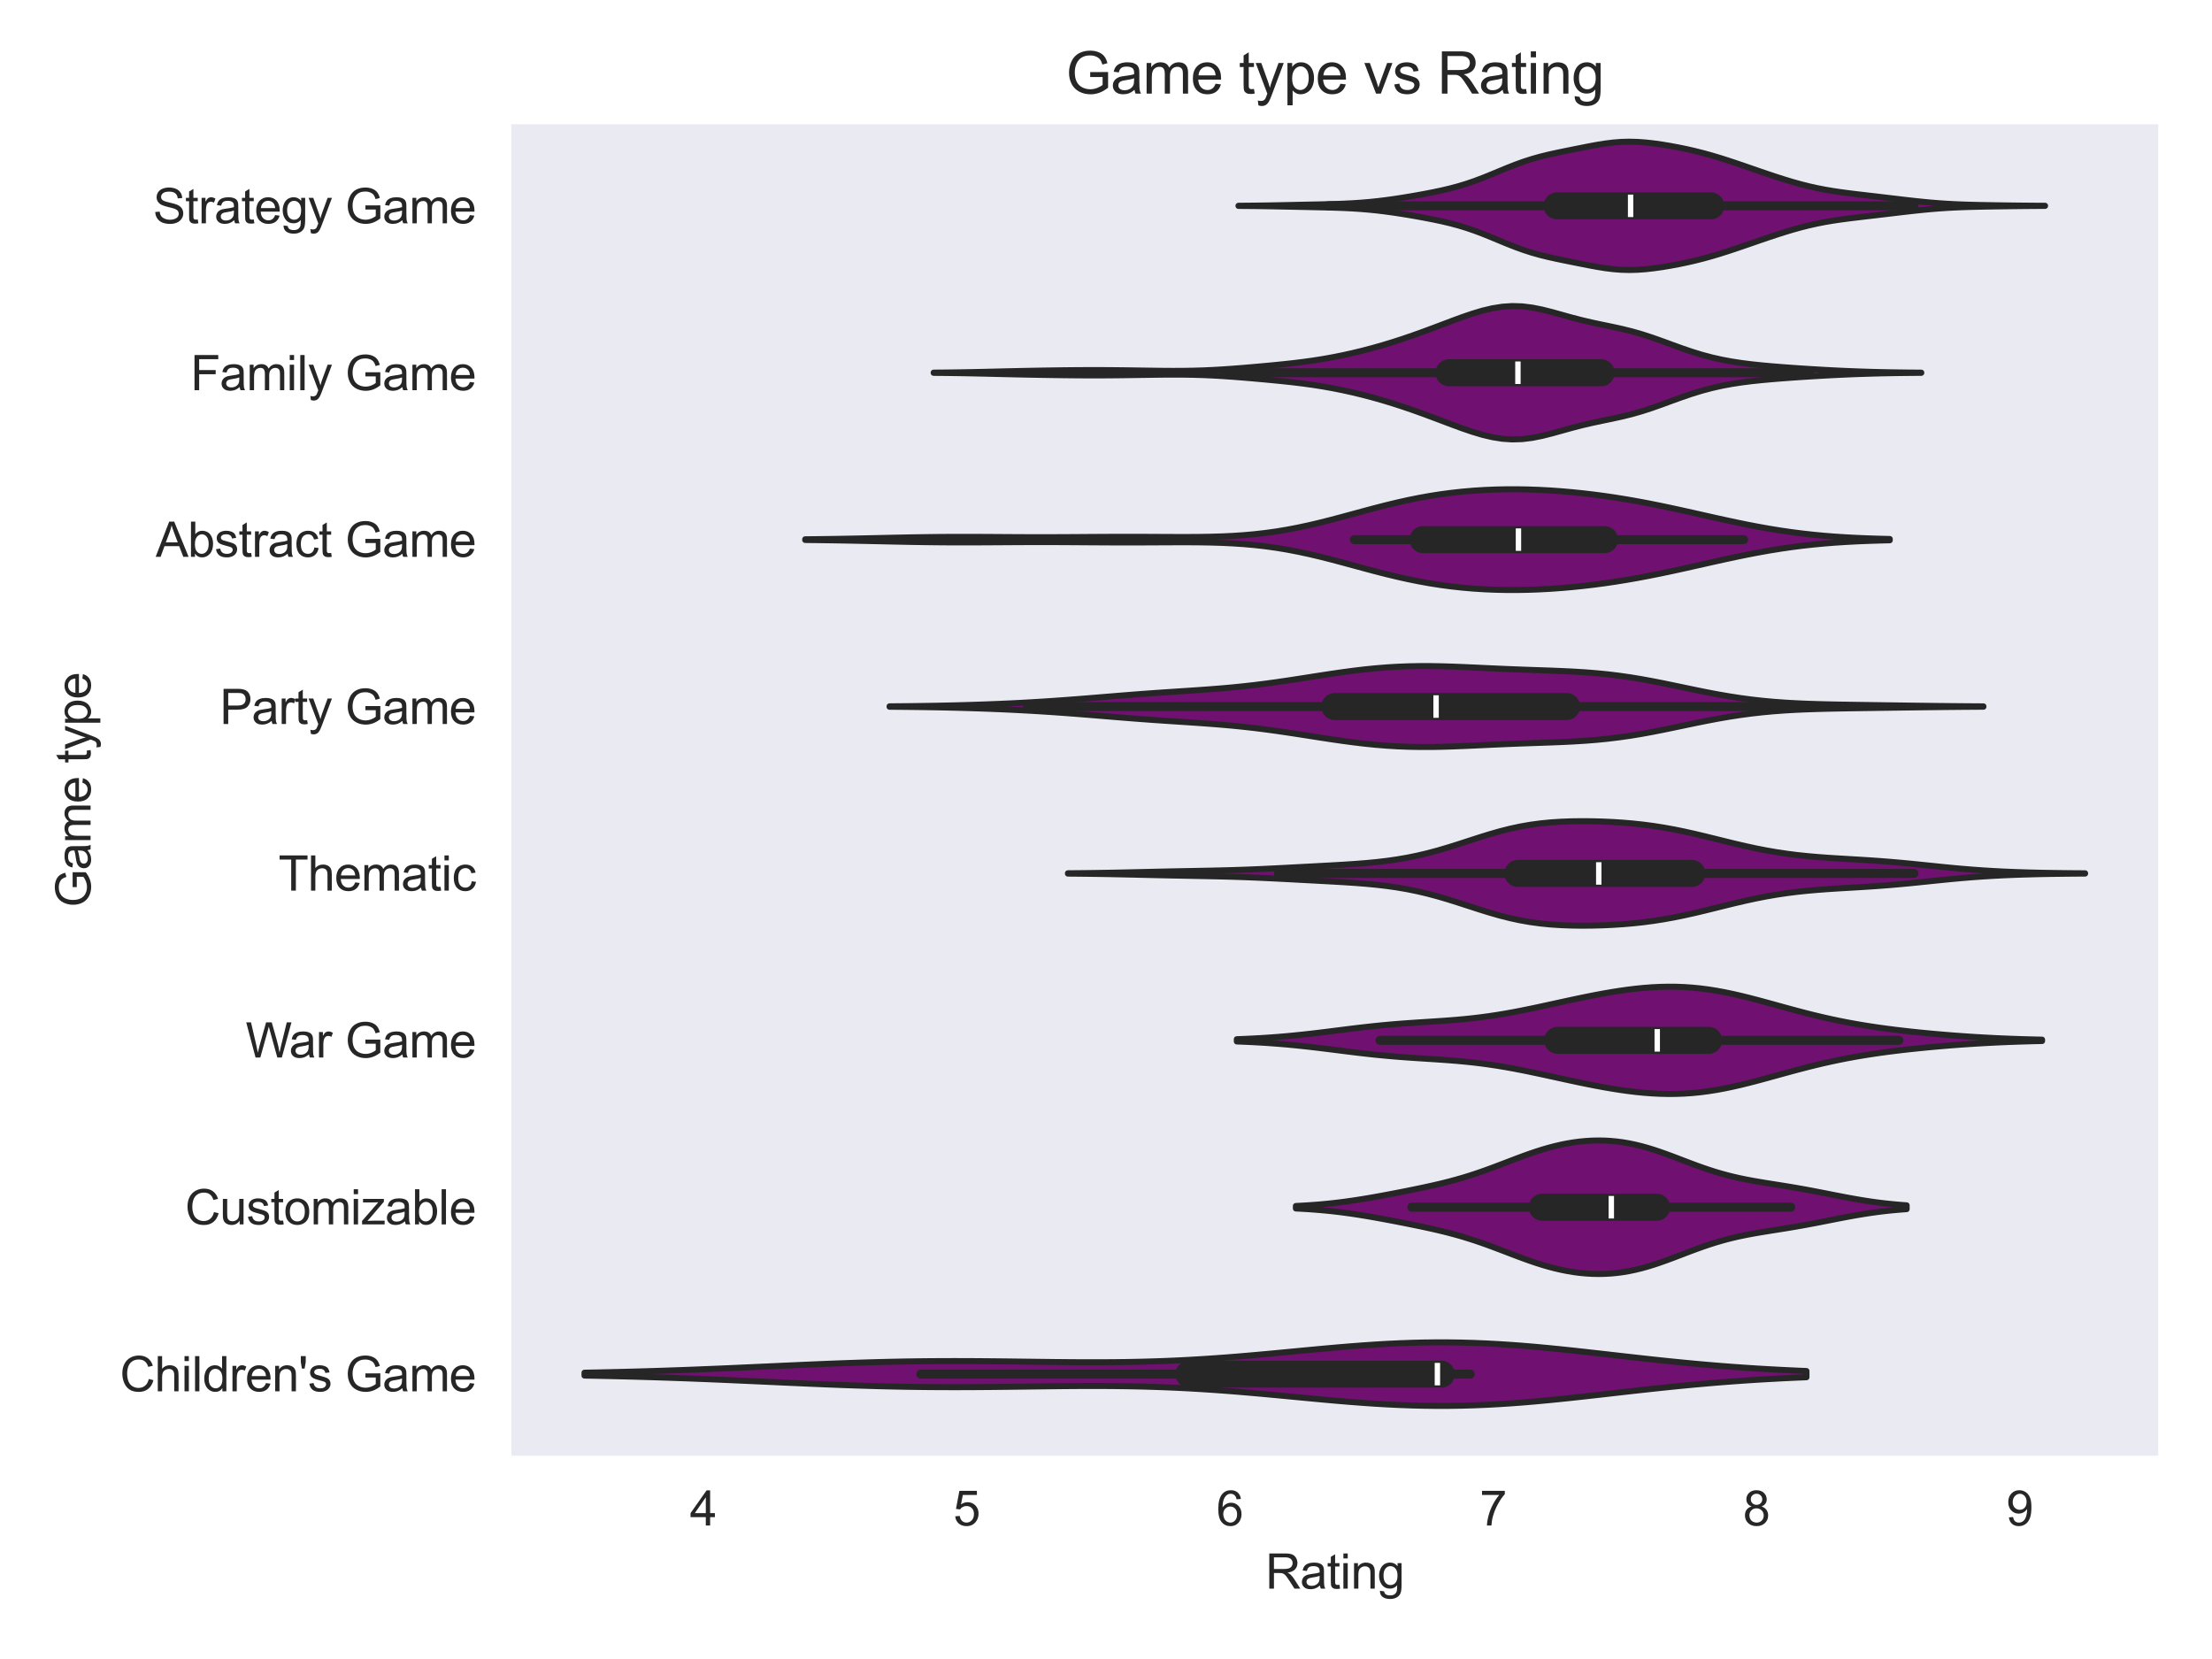 <?xml version="1.0" encoding="utf-8" standalone="no"?>
<!DOCTYPE svg PUBLIC "-//W3C//DTD SVG 1.1//EN"
  "http://www.w3.org/Graphics/SVG/1.1/DTD/svg11.dtd">
<svg xmlns:xlink="http://www.w3.org/1999/xlink" width="460.8pt" height="345.6pt" viewBox="0 0 460.8 345.6" xmlns="http://www.w3.org/2000/svg" version="1.1">
 <defs>
  <style type="text/css">*{stroke-linejoin: round; stroke-linecap: butt}</style>
 </defs>
 <g id="figure_1">
  <g id="patch_1">
   <path d="M 0 345.6 
L 460.8 345.6 
L 460.8 0 
L 0 0 
z
" style="fill: #ffffff"/>
  </g>
  <g id="axes_1">
   <g id="patch_2">
    <path d="M 106.13 303.64 
L 450 303.64 
L 450 25.496 
L 106.13 25.496 
z
" style="fill: #eaeaf2"/>
   </g>
   <g id="matplotlib.axis_1">
    <g id="xtick_1">
     <g id="text_1">
      <!-- 4 -->
      <g style="fill: #262626" transform="translate(143.723 317.798) scale(0.1 -0.1)">
       <defs>
        <path id="ArialMT-34" d="M 2069 0 
L 2069 1097 
L 81 1097 
L 81 1613 
L 2172 4581 
L 2631 4581 
L 2631 1613 
L 3250 1613 
L 3250 1097 
L 2631 1097 
L 2631 0 
L 2069 0 
z
M 2069 1613 
L 2069 3678 
L 634 1613 
L 2069 1613 
z
" transform="scale(0.016)"/>
       </defs>
       <use xlink:href="#ArialMT-34"/>
      </g>
     </g>
    </g>
    <g id="xtick_2">
     <g id="text_2">
      <!-- 5 -->
      <g style="fill: #262626" transform="translate(198.565 317.798) scale(0.1 -0.1)">
       <defs>
        <path id="ArialMT-35" d="M 266 1200 
L 856 1250 
Q 922 819 1161 601 
Q 1400 384 1738 384 
Q 2144 384 2425 690 
Q 2706 997 2706 1503 
Q 2706 1984 2436 2262 
Q 2166 2541 1728 2541 
Q 1456 2541 1237 2417 
Q 1019 2294 894 2097 
L 366 2166 
L 809 4519 
L 3088 4519 
L 3088 3981 
L 1259 3981 
L 1013 2750 
Q 1425 3038 1878 3038 
Q 2478 3038 2890 2622 
Q 3303 2206 3303 1553 
Q 3303 931 2941 478 
Q 2500 -78 1738 -78 
Q 1113 -78 717 272 
Q 322 622 266 1200 
z
" transform="scale(0.016)"/>
       </defs>
       <use xlink:href="#ArialMT-35"/>
      </g>
     </g>
    </g>
    <g id="xtick_3">
     <g id="text_3">
      <!-- 6 -->
      <g style="fill: #262626" transform="translate(253.407 317.798) scale(0.1 -0.1)">
       <defs>
        <path id="ArialMT-36" d="M 3184 3459 
L 2625 3416 
Q 2550 3747 2413 3897 
Q 2184 4138 1850 4138 
Q 1581 4138 1378 3988 
Q 1113 3794 959 3422 
Q 806 3050 800 2363 
Q 1003 2672 1297 2822 
Q 1591 2972 1913 2972 
Q 2475 2972 2870 2558 
Q 3266 2144 3266 1488 
Q 3266 1056 3080 686 
Q 2894 316 2569 119 
Q 2244 -78 1831 -78 
Q 1128 -78 684 439 
Q 241 956 241 2144 
Q 241 3472 731 4075 
Q 1159 4600 1884 4600 
Q 2425 4600 2770 4297 
Q 3116 3994 3184 3459 
z
M 888 1484 
Q 888 1194 1011 928 
Q 1134 663 1356 523 
Q 1578 384 1822 384 
Q 2178 384 2434 671 
Q 2691 959 2691 1453 
Q 2691 1928 2437 2201 
Q 2184 2475 1800 2475 
Q 1419 2475 1153 2201 
Q 888 1928 888 1484 
z
" transform="scale(0.016)"/>
       </defs>
       <use xlink:href="#ArialMT-36"/>
      </g>
     </g>
    </g>
    <g id="xtick_4">
     <g id="text_4">
      <!-- 7 -->
      <g style="fill: #262626" transform="translate(308.249 317.798) scale(0.1 -0.1)">
       <defs>
        <path id="ArialMT-37" d="M 303 3981 
L 303 4522 
L 3269 4522 
L 3269 4084 
Q 2831 3619 2401 2847 
Q 1972 2075 1738 1259 
Q 1569 684 1522 0 
L 944 0 
Q 953 541 1156 1306 
Q 1359 2072 1739 2783 
Q 2119 3494 2547 3981 
L 303 3981 
z
" transform="scale(0.016)"/>
       </defs>
       <use xlink:href="#ArialMT-37"/>
      </g>
     </g>
    </g>
    <g id="xtick_5">
     <g id="text_5">
      <!-- 8 -->
      <g style="fill: #262626" transform="translate(363.091 317.798) scale(0.1 -0.1)">
       <defs>
        <path id="ArialMT-38" d="M 1131 2484 
Q 781 2613 612 2850 
Q 444 3088 444 3419 
Q 444 3919 803 4259 
Q 1163 4600 1759 4600 
Q 2359 4600 2725 4251 
Q 3091 3903 3091 3403 
Q 3091 3084 2923 2848 
Q 2756 2613 2416 2484 
Q 2838 2347 3058 2040 
Q 3278 1734 3278 1309 
Q 3278 722 2862 322 
Q 2447 -78 1769 -78 
Q 1091 -78 675 323 
Q 259 725 259 1325 
Q 259 1772 486 2073 
Q 713 2375 1131 2484 
z
M 1019 3438 
Q 1019 3113 1228 2906 
Q 1438 2700 1772 2700 
Q 2097 2700 2305 2904 
Q 2513 3109 2513 3406 
Q 2513 3716 2298 3927 
Q 2084 4138 1766 4138 
Q 1444 4138 1231 3931 
Q 1019 3725 1019 3438 
z
M 838 1322 
Q 838 1081 952 856 
Q 1066 631 1291 507 
Q 1516 384 1775 384 
Q 2178 384 2440 643 
Q 2703 903 2703 1303 
Q 2703 1709 2433 1975 
Q 2163 2241 1756 2241 
Q 1359 2241 1098 1978 
Q 838 1716 838 1322 
z
" transform="scale(0.016)"/>
       </defs>
       <use xlink:href="#ArialMT-38"/>
      </g>
     </g>
    </g>
    <g id="xtick_6">
     <g id="text_6">
      <!-- 9 -->
      <g style="fill: #262626" transform="translate(417.933 317.798) scale(0.1 -0.1)">
       <defs>
        <path id="ArialMT-39" d="M 350 1059 
L 891 1109 
Q 959 728 1153 556 
Q 1347 384 1650 384 
Q 1909 384 2104 503 
Q 2300 622 2425 820 
Q 2550 1019 2634 1356 
Q 2719 1694 2719 2044 
Q 2719 2081 2716 2156 
Q 2547 1888 2255 1720 
Q 1963 1553 1622 1553 
Q 1053 1553 659 1965 
Q 266 2378 266 3053 
Q 266 3750 677 4175 
Q 1088 4600 1706 4600 
Q 2153 4600 2523 4359 
Q 2894 4119 3086 3673 
Q 3278 3228 3278 2384 
Q 3278 1506 3087 986 
Q 2897 466 2520 194 
Q 2144 -78 1638 -78 
Q 1100 -78 759 220 
Q 419 519 350 1059 
z
M 2653 3081 
Q 2653 3566 2395 3850 
Q 2138 4134 1775 4134 
Q 1400 4134 1122 3828 
Q 844 3522 844 3034 
Q 844 2597 1108 2323 
Q 1372 2050 1759 2050 
Q 2150 2050 2401 2323 
Q 2653 2597 2653 3081 
z
" transform="scale(0.016)"/>
       </defs>
       <use xlink:href="#ArialMT-39"/>
      </g>
     </g>
    </g>
    <g id="text_7">
     <!-- Rating -->
     <g style="fill: #262626" transform="translate(263.613 330.943) scale(0.1 -0.1)">
      <defs>
       <path id="ArialMT-52" d="M 503 0 
L 503 4581 
L 2534 4581 
Q 3147 4581 3465 4457 
Q 3784 4334 3975 4021 
Q 4166 3709 4166 3331 
Q 4166 2844 3850 2509 
Q 3534 2175 2875 2084 
Q 3116 1969 3241 1856 
Q 3506 1613 3744 1247 
L 4541 0 
L 3778 0 
L 3172 953 
Q 2906 1366 2734 1584 
Q 2563 1803 2427 1890 
Q 2291 1978 2150 2013 
Q 2047 2034 1813 2034 
L 1109 2034 
L 1109 0 
L 503 0 
z
M 1109 2559 
L 2413 2559 
Q 2828 2559 3062 2645 
Q 3297 2731 3419 2920 
Q 3541 3109 3541 3331 
Q 3541 3656 3305 3865 
Q 3069 4075 2559 4075 
L 1109 4075 
L 1109 2559 
z
" transform="scale(0.016)"/>
       <path id="ArialMT-61" d="M 2588 409 
Q 2275 144 1986 34 
Q 1697 -75 1366 -75 
Q 819 -75 525 192 
Q 231 459 231 875 
Q 231 1119 342 1320 
Q 453 1522 633 1644 
Q 813 1766 1038 1828 
Q 1203 1872 1538 1913 
Q 2219 1994 2541 2106 
Q 2544 2222 2544 2253 
Q 2544 2597 2384 2738 
Q 2169 2928 1744 2928 
Q 1347 2928 1158 2789 
Q 969 2650 878 2297 
L 328 2372 
Q 403 2725 575 2942 
Q 747 3159 1072 3276 
Q 1397 3394 1825 3394 
Q 2250 3394 2515 3294 
Q 2781 3194 2906 3042 
Q 3031 2891 3081 2659 
Q 3109 2516 3109 2141 
L 3109 1391 
Q 3109 606 3145 398 
Q 3181 191 3288 0 
L 2700 0 
Q 2613 175 2588 409 
z
M 2541 1666 
Q 2234 1541 1622 1453 
Q 1275 1403 1131 1340 
Q 988 1278 909 1158 
Q 831 1038 831 891 
Q 831 666 1001 516 
Q 1172 366 1500 366 
Q 1825 366 2078 508 
Q 2331 650 2450 897 
Q 2541 1088 2541 1459 
L 2541 1666 
z
" transform="scale(0.016)"/>
       <path id="ArialMT-74" d="M 1650 503 
L 1731 6 
Q 1494 -44 1306 -44 
Q 1000 -44 831 53 
Q 663 150 594 308 
Q 525 466 525 972 
L 525 2881 
L 113 2881 
L 113 3319 
L 525 3319 
L 525 4141 
L 1084 4478 
L 1084 3319 
L 1650 3319 
L 1650 2881 
L 1084 2881 
L 1084 941 
Q 1084 700 1114 631 
Q 1144 563 1211 522 
Q 1278 481 1403 481 
Q 1497 481 1650 503 
z
" transform="scale(0.016)"/>
       <path id="ArialMT-69" d="M 425 3934 
L 425 4581 
L 988 4581 
L 988 3934 
L 425 3934 
z
M 425 0 
L 425 3319 
L 988 3319 
L 988 0 
L 425 0 
z
" transform="scale(0.016)"/>
       <path id="ArialMT-6e" d="M 422 0 
L 422 3319 
L 928 3319 
L 928 2847 
Q 1294 3394 1984 3394 
Q 2284 3394 2536 3286 
Q 2788 3178 2913 3003 
Q 3038 2828 3088 2588 
Q 3119 2431 3119 2041 
L 3119 0 
L 2556 0 
L 2556 2019 
Q 2556 2363 2490 2533 
Q 2425 2703 2258 2804 
Q 2091 2906 1866 2906 
Q 1506 2906 1245 2678 
Q 984 2450 984 1813 
L 984 0 
L 422 0 
z
" transform="scale(0.016)"/>
       <path id="ArialMT-67" d="M 319 -275 
L 866 -356 
Q 900 -609 1056 -725 
Q 1266 -881 1628 -881 
Q 2019 -881 2231 -725 
Q 2444 -569 2519 -288 
Q 2563 -116 2559 434 
Q 2191 0 1641 0 
Q 956 0 581 494 
Q 206 988 206 1678 
Q 206 2153 378 2554 
Q 550 2956 876 3175 
Q 1203 3394 1644 3394 
Q 2231 3394 2613 2919 
L 2613 3319 
L 3131 3319 
L 3131 450 
Q 3131 -325 2973 -648 
Q 2816 -972 2473 -1159 
Q 2131 -1347 1631 -1347 
Q 1038 -1347 672 -1080 
Q 306 -813 319 -275 
z
M 784 1719 
Q 784 1066 1043 766 
Q 1303 466 1694 466 
Q 2081 466 2343 764 
Q 2606 1063 2606 1700 
Q 2606 2309 2336 2618 
Q 2066 2928 1684 2928 
Q 1309 2928 1046 2623 
Q 784 2319 784 1719 
z
" transform="scale(0.016)"/>
      </defs>
      <use xlink:href="#ArialMT-52"/>
      <use xlink:href="#ArialMT-61" x="72.217"/>
      <use xlink:href="#ArialMT-74" x="127.832"/>
      <use xlink:href="#ArialMT-69" x="155.615"/>
      <use xlink:href="#ArialMT-6e" x="177.832"/>
      <use xlink:href="#ArialMT-67" x="233.447"/>
     </g>
    </g>
   </g>
   <g id="matplotlib.axis_2">
    <g id="ytick_1">
     <g id="text_8">
      <!-- Strategy Game -->
      <g style="fill: #262626" transform="translate(31.883 46.52) scale(0.1 -0.1)">
       <defs>
        <path id="ArialMT-53" d="M 288 1472 
L 859 1522 
Q 900 1178 1048 958 
Q 1197 738 1509 602 
Q 1822 466 2213 466 
Q 2559 466 2825 569 
Q 3091 672 3220 851 
Q 3350 1031 3350 1244 
Q 3350 1459 3225 1620 
Q 3100 1781 2813 1891 
Q 2628 1963 1997 2114 
Q 1366 2266 1113 2400 
Q 784 2572 623 2826 
Q 463 3081 463 3397 
Q 463 3744 659 4045 
Q 856 4347 1234 4503 
Q 1613 4659 2075 4659 
Q 2584 4659 2973 4495 
Q 3363 4331 3572 4012 
Q 3781 3694 3797 3291 
L 3216 3247 
Q 3169 3681 2898 3903 
Q 2628 4125 2100 4125 
Q 1550 4125 1298 3923 
Q 1047 3722 1047 3438 
Q 1047 3191 1225 3031 
Q 1400 2872 2139 2705 
Q 2878 2538 3153 2413 
Q 3553 2228 3743 1945 
Q 3934 1663 3934 1294 
Q 3934 928 3725 604 
Q 3516 281 3123 101 
Q 2731 -78 2241 -78 
Q 1619 -78 1198 103 
Q 778 284 539 648 
Q 300 1013 288 1472 
z
" transform="scale(0.016)"/>
        <path id="ArialMT-72" d="M 416 0 
L 416 3319 
L 922 3319 
L 922 2816 
Q 1116 3169 1280 3281 
Q 1444 3394 1641 3394 
Q 1925 3394 2219 3213 
L 2025 2691 
Q 1819 2813 1613 2813 
Q 1428 2813 1281 2702 
Q 1134 2591 1072 2394 
Q 978 2094 978 1738 
L 978 0 
L 416 0 
z
" transform="scale(0.016)"/>
        <path id="ArialMT-65" d="M 2694 1069 
L 3275 997 
Q 3138 488 2766 206 
Q 2394 -75 1816 -75 
Q 1088 -75 661 373 
Q 234 822 234 1631 
Q 234 2469 665 2931 
Q 1097 3394 1784 3394 
Q 2450 3394 2872 2941 
Q 3294 2488 3294 1666 
Q 3294 1616 3291 1516 
L 816 1516 
Q 847 969 1125 678 
Q 1403 388 1819 388 
Q 2128 388 2347 550 
Q 2566 713 2694 1069 
z
M 847 1978 
L 2700 1978 
Q 2663 2397 2488 2606 
Q 2219 2931 1791 2931 
Q 1403 2931 1139 2672 
Q 875 2413 847 1978 
z
" transform="scale(0.016)"/>
        <path id="ArialMT-79" d="M 397 -1278 
L 334 -750 
Q 519 -800 656 -800 
Q 844 -800 956 -737 
Q 1069 -675 1141 -563 
Q 1194 -478 1313 -144 
Q 1328 -97 1363 -6 
L 103 3319 
L 709 3319 
L 1400 1397 
Q 1534 1031 1641 628 
Q 1738 1016 1872 1384 
L 2581 3319 
L 3144 3319 
L 1881 -56 
Q 1678 -603 1566 -809 
Q 1416 -1088 1222 -1217 
Q 1028 -1347 759 -1347 
Q 597 -1347 397 -1278 
z
" transform="scale(0.016)"/>
        <path id="ArialMT-20" transform="scale(0.016)"/>
        <path id="ArialMT-47" d="M 2638 1797 
L 2638 2334 
L 4578 2338 
L 4578 638 
Q 4131 281 3656 101 
Q 3181 -78 2681 -78 
Q 2006 -78 1454 211 
Q 903 500 622 1047 
Q 341 1594 341 2269 
Q 341 2938 620 3517 
Q 900 4097 1425 4378 
Q 1950 4659 2634 4659 
Q 3131 4659 3532 4498 
Q 3934 4338 4162 4050 
Q 4391 3763 4509 3300 
L 3963 3150 
Q 3859 3500 3706 3700 
Q 3553 3900 3268 4020 
Q 2984 4141 2638 4141 
Q 2222 4141 1919 4014 
Q 1616 3888 1430 3681 
Q 1244 3475 1141 3228 
Q 966 2803 966 2306 
Q 966 1694 1177 1281 
Q 1388 869 1791 669 
Q 2194 469 2647 469 
Q 3041 469 3416 620 
Q 3791 772 3984 944 
L 3984 1797 
L 2638 1797 
z
" transform="scale(0.016)"/>
        <path id="ArialMT-6d" d="M 422 0 
L 422 3319 
L 925 3319 
L 925 2853 
Q 1081 3097 1340 3245 
Q 1600 3394 1931 3394 
Q 2300 3394 2536 3241 
Q 2772 3088 2869 2813 
Q 3263 3394 3894 3394 
Q 4388 3394 4653 3120 
Q 4919 2847 4919 2278 
L 4919 0 
L 4359 0 
L 4359 2091 
Q 4359 2428 4304 2576 
Q 4250 2725 4106 2815 
Q 3963 2906 3769 2906 
Q 3419 2906 3187 2673 
Q 2956 2441 2956 1928 
L 2956 0 
L 2394 0 
L 2394 2156 
Q 2394 2531 2256 2718 
Q 2119 2906 1806 2906 
Q 1569 2906 1367 2781 
Q 1166 2656 1075 2415 
Q 984 2175 984 1722 
L 984 0 
L 422 0 
z
" transform="scale(0.016)"/>
       </defs>
       <use xlink:href="#ArialMT-53"/>
       <use xlink:href="#ArialMT-74" x="66.699"/>
       <use xlink:href="#ArialMT-72" x="94.482"/>
       <use xlink:href="#ArialMT-61" x="127.783"/>
       <use xlink:href="#ArialMT-74" x="183.398"/>
       <use xlink:href="#ArialMT-65" x="211.182"/>
       <use xlink:href="#ArialMT-67" x="266.797"/>
       <use xlink:href="#ArialMT-79" x="322.412"/>
       <use xlink:href="#ArialMT-20" x="372.412"/>
       <use xlink:href="#ArialMT-47" x="400.195"/>
       <use xlink:href="#ArialMT-61" x="477.979"/>
       <use xlink:href="#ArialMT-6d" x="533.594"/>
       <use xlink:href="#ArialMT-65" x="616.895"/>
      </g>
     </g>
    </g>
    <g id="ytick_2">
     <g id="text_9">
      <!-- Family Game -->
      <g style="fill: #262626" transform="translate(39.68 81.288) scale(0.1 -0.1)">
       <defs>
        <path id="ArialMT-46" d="M 525 0 
L 525 4581 
L 3616 4581 
L 3616 4041 
L 1131 4041 
L 1131 2622 
L 3281 2622 
L 3281 2081 
L 1131 2081 
L 1131 0 
L 525 0 
z
" transform="scale(0.016)"/>
        <path id="ArialMT-6c" d="M 409 0 
L 409 4581 
L 972 4581 
L 972 0 
L 409 0 
z
" transform="scale(0.016)"/>
       </defs>
       <use xlink:href="#ArialMT-46"/>
       <use xlink:href="#ArialMT-61" x="61.084"/>
       <use xlink:href="#ArialMT-6d" x="116.699"/>
       <use xlink:href="#ArialMT-69" x="200"/>
       <use xlink:href="#ArialMT-6c" x="222.217"/>
       <use xlink:href="#ArialMT-79" x="244.434"/>
       <use xlink:href="#ArialMT-20" x="294.434"/>
       <use xlink:href="#ArialMT-47" x="322.217"/>
       <use xlink:href="#ArialMT-61" x="400"/>
       <use xlink:href="#ArialMT-6d" x="455.615"/>
       <use xlink:href="#ArialMT-65" x="538.916"/>
      </g>
     </g>
    </g>
    <g id="ytick_3">
     <g id="text_10">
      <!-- Abstract Game -->
      <g style="fill: #262626" transform="translate(32.444 115.995) scale(0.1 -0.1)">
       <defs>
        <path id="ArialMT-41" d="M -9 0 
L 1750 4581 
L 2403 4581 
L 4278 0 
L 3588 0 
L 3053 1388 
L 1138 1388 
L 634 0 
L -9 0 
z
M 1313 1881 
L 2866 1881 
L 2388 3150 
Q 2169 3728 2063 4100 
Q 1975 3659 1816 3225 
L 1313 1881 
z
" transform="scale(0.016)"/>
        <path id="ArialMT-62" d="M 941 0 
L 419 0 
L 419 4581 
L 981 4581 
L 981 2947 
Q 1338 3394 1891 3394 
Q 2197 3394 2470 3270 
Q 2744 3147 2920 2923 
Q 3097 2700 3197 2384 
Q 3297 2069 3297 1709 
Q 3297 856 2875 390 
Q 2453 -75 1863 -75 
Q 1275 -75 941 416 
L 941 0 
z
M 934 1684 
Q 934 1088 1097 822 
Q 1363 388 1816 388 
Q 2184 388 2453 708 
Q 2722 1028 2722 1663 
Q 2722 2313 2464 2622 
Q 2206 2931 1841 2931 
Q 1472 2931 1203 2611 
Q 934 2291 934 1684 
z
" transform="scale(0.016)"/>
        <path id="ArialMT-73" d="M 197 991 
L 753 1078 
Q 800 744 1014 566 
Q 1228 388 1613 388 
Q 2000 388 2187 545 
Q 2375 703 2375 916 
Q 2375 1106 2209 1216 
Q 2094 1291 1634 1406 
Q 1016 1563 777 1677 
Q 538 1791 414 1992 
Q 291 2194 291 2438 
Q 291 2659 392 2848 
Q 494 3038 669 3163 
Q 800 3259 1026 3326 
Q 1253 3394 1513 3394 
Q 1903 3394 2198 3281 
Q 2494 3169 2634 2976 
Q 2775 2784 2828 2463 
L 2278 2388 
Q 2241 2644 2061 2787 
Q 1881 2931 1553 2931 
Q 1166 2931 1000 2803 
Q 834 2675 834 2503 
Q 834 2394 903 2306 
Q 972 2216 1119 2156 
Q 1203 2125 1616 2013 
Q 2213 1853 2448 1751 
Q 2684 1650 2818 1456 
Q 2953 1263 2953 975 
Q 2953 694 2789 445 
Q 2625 197 2315 61 
Q 2006 -75 1616 -75 
Q 969 -75 630 194 
Q 291 463 197 991 
z
" transform="scale(0.016)"/>
        <path id="ArialMT-63" d="M 2588 1216 
L 3141 1144 
Q 3050 572 2676 248 
Q 2303 -75 1759 -75 
Q 1078 -75 664 370 
Q 250 816 250 1647 
Q 250 2184 428 2587 
Q 606 2991 970 3192 
Q 1334 3394 1763 3394 
Q 2303 3394 2647 3120 
Q 2991 2847 3088 2344 
L 2541 2259 
Q 2463 2594 2264 2762 
Q 2066 2931 1784 2931 
Q 1359 2931 1093 2626 
Q 828 2322 828 1663 
Q 828 994 1084 691 
Q 1341 388 1753 388 
Q 2084 388 2306 591 
Q 2528 794 2588 1216 
z
" transform="scale(0.016)"/>
       </defs>
       <use xlink:href="#ArialMT-41"/>
       <use xlink:href="#ArialMT-62" x="66.699"/>
       <use xlink:href="#ArialMT-73" x="122.314"/>
       <use xlink:href="#ArialMT-74" x="172.314"/>
       <use xlink:href="#ArialMT-72" x="200.098"/>
       <use xlink:href="#ArialMT-61" x="233.398"/>
       <use xlink:href="#ArialMT-63" x="289.014"/>
       <use xlink:href="#ArialMT-74" x="339.014"/>
       <use xlink:href="#ArialMT-20" x="366.797"/>
       <use xlink:href="#ArialMT-47" x="394.58"/>
       <use xlink:href="#ArialMT-61" x="472.363"/>
       <use xlink:href="#ArialMT-6d" x="527.979"/>
       <use xlink:href="#ArialMT-65" x="611.279"/>
      </g>
     </g>
    </g>
    <g id="ytick_4">
     <g id="text_11">
      <!-- Party Game -->
      <g style="fill: #262626" transform="translate(45.783 150.824) scale(0.1 -0.1)">
       <defs>
        <path id="ArialMT-50" d="M 494 0 
L 494 4581 
L 2222 4581 
Q 2678 4581 2919 4538 
Q 3256 4481 3484 4323 
Q 3713 4166 3852 3881 
Q 3991 3597 3991 3256 
Q 3991 2672 3619 2267 
Q 3247 1863 2275 1863 
L 1100 1863 
L 1100 0 
L 494 0 
z
M 1100 2403 
L 2284 2403 
Q 2872 2403 3119 2622 
Q 3366 2841 3366 3238 
Q 3366 3525 3220 3729 
Q 3075 3934 2838 4000 
Q 2684 4041 2272 4041 
L 1100 4041 
L 1100 2403 
z
" transform="scale(0.016)"/>
       </defs>
       <use xlink:href="#ArialMT-50"/>
       <use xlink:href="#ArialMT-61" x="66.699"/>
       <use xlink:href="#ArialMT-72" x="122.314"/>
       <use xlink:href="#ArialMT-74" x="155.615"/>
       <use xlink:href="#ArialMT-79" x="183.398"/>
       <use xlink:href="#ArialMT-20" x="233.398"/>
       <use xlink:href="#ArialMT-47" x="261.182"/>
       <use xlink:href="#ArialMT-61" x="338.965"/>
       <use xlink:href="#ArialMT-6d" x="394.58"/>
       <use xlink:href="#ArialMT-65" x="477.881"/>
      </g>
     </g>
    </g>
    <g id="ytick_5">
     <g id="text_12">
      <!-- Thematic -->
      <g style="fill: #262626" transform="translate(58.01 185.531) scale(0.1 -0.1)">
       <defs>
        <path id="ArialMT-54" d="M 1659 0 
L 1659 4041 
L 150 4041 
L 150 4581 
L 3781 4581 
L 3781 4041 
L 2266 4041 
L 2266 0 
L 1659 0 
z
" transform="scale(0.016)"/>
        <path id="ArialMT-68" d="M 422 0 
L 422 4581 
L 984 4581 
L 984 2938 
Q 1378 3394 1978 3394 
Q 2347 3394 2619 3248 
Q 2891 3103 3008 2847 
Q 3125 2591 3125 2103 
L 3125 0 
L 2563 0 
L 2563 2103 
Q 2563 2525 2380 2717 
Q 2197 2909 1863 2909 
Q 1613 2909 1392 2779 
Q 1172 2650 1078 2428 
Q 984 2206 984 1816 
L 984 0 
L 422 0 
z
" transform="scale(0.016)"/>
       </defs>
       <use xlink:href="#ArialMT-54"/>
       <use xlink:href="#ArialMT-68" x="61.084"/>
       <use xlink:href="#ArialMT-65" x="116.699"/>
       <use xlink:href="#ArialMT-6d" x="172.314"/>
       <use xlink:href="#ArialMT-61" x="255.615"/>
       <use xlink:href="#ArialMT-74" x="311.23"/>
       <use xlink:href="#ArialMT-69" x="339.014"/>
       <use xlink:href="#ArialMT-63" x="361.23"/>
      </g>
     </g>
    </g>
    <g id="ytick_6">
     <g id="text_13">
      <!-- War Game -->
      <g style="fill: #262626" transform="translate(51.167 220.299) scale(0.1 -0.1)">
       <defs>
        <path id="ArialMT-57" d="M 1294 0 
L 78 4581 
L 700 4581 
L 1397 1578 
Q 1509 1106 1591 641 
Q 1766 1375 1797 1488 
L 2669 4581 
L 3400 4581 
L 4056 2263 
Q 4303 1400 4413 641 
Q 4500 1075 4641 1638 
L 5359 4581 
L 5969 4581 
L 4713 0 
L 4128 0 
L 3163 3491 
Q 3041 3928 3019 4028 
Q 2947 3713 2884 3491 
L 1913 0 
L 1294 0 
z
" transform="scale(0.016)"/>
       </defs>
       <use xlink:href="#ArialMT-57"/>
       <use xlink:href="#ArialMT-61" x="90.635"/>
       <use xlink:href="#ArialMT-72" x="146.25"/>
       <use xlink:href="#ArialMT-20" x="179.551"/>
       <use xlink:href="#ArialMT-47" x="207.334"/>
       <use xlink:href="#ArialMT-61" x="285.117"/>
       <use xlink:href="#ArialMT-6d" x="340.732"/>
       <use xlink:href="#ArialMT-65" x="424.033"/>
      </g>
     </g>
    </g>
    <g id="ytick_7">
     <g id="text_14">
      <!-- Customizable -->
      <g style="fill: #262626" transform="translate(38.552 255.067) scale(0.1 -0.1)">
       <defs>
        <path id="ArialMT-43" d="M 3763 1606 
L 4369 1453 
Q 4178 706 3683 314 
Q 3188 -78 2472 -78 
Q 1731 -78 1267 223 
Q 803 525 561 1097 
Q 319 1669 319 2325 
Q 319 3041 592 3573 
Q 866 4106 1370 4382 
Q 1875 4659 2481 4659 
Q 3169 4659 3637 4309 
Q 4106 3959 4291 3325 
L 3694 3184 
Q 3534 3684 3231 3912 
Q 2928 4141 2469 4141 
Q 1941 4141 1586 3887 
Q 1231 3634 1087 3207 
Q 944 2781 944 2328 
Q 944 1744 1114 1308 
Q 1284 872 1643 656 
Q 2003 441 2422 441 
Q 2931 441 3284 734 
Q 3638 1028 3763 1606 
z
" transform="scale(0.016)"/>
        <path id="ArialMT-75" d="M 2597 0 
L 2597 488 
Q 2209 -75 1544 -75 
Q 1250 -75 995 37 
Q 741 150 617 320 
Q 494 491 444 738 
Q 409 903 409 1263 
L 409 3319 
L 972 3319 
L 972 1478 
Q 972 1038 1006 884 
Q 1059 663 1231 536 
Q 1403 409 1656 409 
Q 1909 409 2131 539 
Q 2353 669 2445 892 
Q 2538 1116 2538 1541 
L 2538 3319 
L 3100 3319 
L 3100 0 
L 2597 0 
z
" transform="scale(0.016)"/>
        <path id="ArialMT-6f" d="M 213 1659 
Q 213 2581 725 3025 
Q 1153 3394 1769 3394 
Q 2453 3394 2887 2945 
Q 3322 2497 3322 1706 
Q 3322 1066 3130 698 
Q 2938 331 2570 128 
Q 2203 -75 1769 -75 
Q 1072 -75 642 372 
Q 213 819 213 1659 
z
M 791 1659 
Q 791 1022 1069 705 
Q 1347 388 1769 388 
Q 2188 388 2466 706 
Q 2744 1025 2744 1678 
Q 2744 2294 2464 2611 
Q 2184 2928 1769 2928 
Q 1347 2928 1069 2612 
Q 791 2297 791 1659 
z
" transform="scale(0.016)"/>
        <path id="ArialMT-7a" d="M 125 0 
L 125 456 
L 2238 2881 
Q 1878 2863 1603 2863 
L 250 2863 
L 250 3319 
L 2963 3319 
L 2963 2947 
L 1166 841 
L 819 456 
Q 1197 484 1528 484 
L 3063 484 
L 3063 0 
L 125 0 
z
" transform="scale(0.016)"/>
       </defs>
       <use xlink:href="#ArialMT-43"/>
       <use xlink:href="#ArialMT-75" x="72.217"/>
       <use xlink:href="#ArialMT-73" x="127.832"/>
       <use xlink:href="#ArialMT-74" x="177.832"/>
       <use xlink:href="#ArialMT-6f" x="205.615"/>
       <use xlink:href="#ArialMT-6d" x="261.23"/>
       <use xlink:href="#ArialMT-69" x="344.531"/>
       <use xlink:href="#ArialMT-7a" x="366.748"/>
       <use xlink:href="#ArialMT-61" x="416.748"/>
       <use xlink:href="#ArialMT-62" x="472.363"/>
       <use xlink:href="#ArialMT-6c" x="527.979"/>
       <use xlink:href="#ArialMT-65" x="550.195"/>
      </g>
     </g>
    </g>
    <g id="ytick_8">
     <g id="text_15">
      <!-- Children's Game -->
      <g style="fill: #262626" transform="translate(24.974 289.835) scale(0.1 -0.1)">
       <defs>
        <path id="ArialMT-64" d="M 2575 0 
L 2575 419 
Q 2259 -75 1647 -75 
Q 1250 -75 917 144 
Q 584 363 401 755 
Q 219 1147 219 1656 
Q 219 2153 384 2558 
Q 550 2963 881 3178 
Q 1213 3394 1622 3394 
Q 1922 3394 2156 3267 
Q 2391 3141 2538 2938 
L 2538 4581 
L 3097 4581 
L 3097 0 
L 2575 0 
z
M 797 1656 
Q 797 1019 1065 703 
Q 1334 388 1700 388 
Q 2069 388 2326 689 
Q 2584 991 2584 1609 
Q 2584 2291 2321 2609 
Q 2059 2928 1675 2928 
Q 1300 2928 1048 2622 
Q 797 2316 797 1656 
z
" transform="scale(0.016)"/>
        <path id="ArialMT-27" d="M 425 2959 
L 281 3816 
L 281 4581 
L 922 4581 
L 922 3816 
L 772 2959 
L 425 2959 
z
" transform="scale(0.016)"/>
       </defs>
       <use xlink:href="#ArialMT-43"/>
       <use xlink:href="#ArialMT-68" x="72.217"/>
       <use xlink:href="#ArialMT-69" x="127.832"/>
       <use xlink:href="#ArialMT-6c" x="150.049"/>
       <use xlink:href="#ArialMT-64" x="172.266"/>
       <use xlink:href="#ArialMT-72" x="227.881"/>
       <use xlink:href="#ArialMT-65" x="261.182"/>
       <use xlink:href="#ArialMT-6e" x="316.797"/>
       <use xlink:href="#ArialMT-27" x="372.412"/>
       <use xlink:href="#ArialMT-73" x="391.504"/>
       <use xlink:href="#ArialMT-20" x="441.504"/>
       <use xlink:href="#ArialMT-47" x="469.287"/>
       <use xlink:href="#ArialMT-61" x="547.07"/>
       <use xlink:href="#ArialMT-6d" x="602.686"/>
       <use xlink:href="#ArialMT-65" x="685.986"/>
      </g>
     </g>
    </g>
    <g id="text_16">
     <!-- Game type -->
     <g style="fill: #262626" transform="translate(18.869 189.022) rotate(-90) scale(0.1 -0.1)">
      <defs>
       <path id="ArialMT-70" d="M 422 -1272 
L 422 3319 
L 934 3319 
L 934 2888 
Q 1116 3141 1344 3267 
Q 1572 3394 1897 3394 
Q 2322 3394 2647 3175 
Q 2972 2956 3137 2557 
Q 3303 2159 3303 1684 
Q 3303 1175 3120 767 
Q 2938 359 2589 142 
Q 2241 -75 1856 -75 
Q 1575 -75 1351 44 
Q 1128 163 984 344 
L 984 -1272 
L 422 -1272 
z
M 931 1641 
Q 931 1000 1190 694 
Q 1450 388 1819 388 
Q 2194 388 2461 705 
Q 2728 1022 2728 1688 
Q 2728 2322 2467 2637 
Q 2206 2953 1844 2953 
Q 1484 2953 1207 2617 
Q 931 2281 931 1641 
z
" transform="scale(0.016)"/>
      </defs>
      <use xlink:href="#ArialMT-47"/>
      <use xlink:href="#ArialMT-61" x="77.783"/>
      <use xlink:href="#ArialMT-6d" x="133.398"/>
      <use xlink:href="#ArialMT-65" x="216.699"/>
      <use xlink:href="#ArialMT-20" x="272.314"/>
      <use xlink:href="#ArialMT-74" x="300.098"/>
      <use xlink:href="#ArialMT-79" x="327.881"/>
      <use xlink:href="#ArialMT-70" x="377.881"/>
      <use xlink:href="#ArialMT-65" x="433.496"/>
     </g>
    </g>
   </g>
   <g id="PolyCollection_1">
    <defs>
     <path id="mc5ee671ab1" d="M 258 -302.7 
L 258 -302.739 
L 259.697 -302.751 
L 261.394 -302.768 
L 263.092 -302.79 
L 264.789 -302.818 
L 266.486 -302.85 
L 268.184 -302.885 
L 269.881 -302.921 
L 271.578 -302.957 
L 273.275 -302.992 
L 274.973 -303.027 
L 276.67 -303.067 
L 278.367 -303.116 
L 280.064 -303.18 
L 281.762 -303.264 
L 283.459 -303.376 
L 285.156 -303.517 
L 286.853 -303.69 
L 288.551 -303.894 
L 290.248 -304.127 
L 291.945 -304.384 
L 293.642 -304.662 
L 295.34 -304.957 
L 297.037 -305.268 
L 298.734 -305.6 
L 300.431 -305.961 
L 302.129 -306.363 
L 303.826 -306.818 
L 305.523 -307.335 
L 307.22 -307.917 
L 308.918 -308.559 
L 310.615 -309.244 
L 312.312 -309.95 
L 314.009 -310.65 
L 315.707 -311.317 
L 317.404 -311.929 
L 319.101 -312.475 
L 320.798 -312.953 
L 322.496 -313.373 
L 324.193 -313.749 
L 325.89 -314.101 
L 327.588 -314.443 
L 329.285 -314.782 
L 330.982 -315.116 
L 332.679 -315.43 
L 334.377 -315.703 
L 336.074 -315.914 
L 337.771 -316.045 
L 339.468 -316.086 
L 341.166 -316.039 
L 342.863 -315.914 
L 344.56 -315.724 
L 346.257 -315.483 
L 347.955 -315.202 
L 349.652 -314.886 
L 351.349 -314.536 
L 353.046 -314.149 
L 354.744 -313.722 
L 356.441 -313.255 
L 358.138 -312.751 
L 359.835 -312.214 
L 361.533 -311.653 
L 363.23 -311.075 
L 364.927 -310.489 
L 366.624 -309.903 
L 368.322 -309.324 
L 370.019 -308.759 
L 371.716 -308.217 
L 373.413 -307.704 
L 375.111 -307.23 
L 376.808 -306.801 
L 378.505 -306.421 
L 380.202 -306.09 
L 381.9 -305.804 
L 383.597 -305.554 
L 385.294 -305.332 
L 386.992 -305.125 
L 388.689 -304.926 
L 390.386 -304.729 
L 392.083 -304.529 
L 393.781 -304.327 
L 395.478 -304.126 
L 397.175 -303.928 
L 398.872 -303.738 
L 400.57 -303.561 
L 402.267 -303.402 
L 403.964 -303.264 
L 405.661 -303.151 
L 407.359 -303.061 
L 409.056 -302.992 
L 410.753 -302.94 
L 412.45 -302.9 
L 414.148 -302.868 
L 415.845 -302.84 
L 417.542 -302.815 
L 419.239 -302.793 
L 420.937 -302.774 
L 422.634 -302.758 
L 424.331 -302.745 
L 426.028 -302.736 
L 426.028 -302.704 
L 426.028 -302.704 
L 424.331 -302.695 
L 422.634 -302.682 
L 420.937 -302.666 
L 419.239 -302.647 
L 417.542 -302.624 
L 415.845 -302.6 
L 414.148 -302.572 
L 412.45 -302.539 
L 410.753 -302.499 
L 409.056 -302.447 
L 407.359 -302.378 
L 405.661 -302.288 
L 403.964 -302.175 
L 402.267 -302.038 
L 400.57 -301.879 
L 398.872 -301.702 
L 397.175 -301.512 
L 395.478 -301.314 
L 393.781 -301.112 
L 392.083 -300.911 
L 390.386 -300.711 
L 388.689 -300.513 
L 386.992 -300.314 
L 385.294 -300.108 
L 383.597 -299.885 
L 381.9 -299.636 
L 380.202 -299.35 
L 378.505 -299.019 
L 376.808 -298.638 
L 375.111 -298.209 
L 373.413 -297.735 
L 371.716 -297.223 
L 370.019 -296.68 
L 368.322 -296.116 
L 366.624 -295.536 
L 364.927 -294.95 
L 363.23 -294.364 
L 361.533 -293.787 
L 359.835 -293.225 
L 358.138 -292.689 
L 356.441 -292.184 
L 354.744 -291.718 
L 353.046 -291.291 
L 351.349 -290.903 
L 349.652 -290.553 
L 347.955 -290.237 
L 346.257 -289.956 
L 344.56 -289.716 
L 342.863 -289.526 
L 341.166 -289.4 
L 339.468 -289.354 
L 337.771 -289.395 
L 336.074 -289.526 
L 334.377 -289.736 
L 332.679 -290.01 
L 330.982 -290.323 
L 329.285 -290.657 
L 327.588 -290.997 
L 325.89 -291.339 
L 324.193 -291.691 
L 322.496 -292.067 
L 320.798 -292.486 
L 319.101 -292.964 
L 317.404 -293.51 
L 315.707 -294.123 
L 314.009 -294.789 
L 312.312 -295.489 
L 310.615 -296.195 
L 308.918 -296.881 
L 307.22 -297.522 
L 305.523 -298.105 
L 303.826 -298.622 
L 302.129 -299.076 
L 300.431 -299.478 
L 298.734 -299.839 
L 297.037 -300.171 
L 295.34 -300.483 
L 293.642 -300.778 
L 291.945 -301.055 
L 290.248 -301.313 
L 288.551 -301.545 
L 286.853 -301.749 
L 285.156 -301.922 
L 283.459 -302.064 
L 281.762 -302.175 
L 280.064 -302.26 
L 278.367 -302.324 
L 276.67 -302.373 
L 274.973 -302.412 
L 273.275 -302.448 
L 271.578 -302.483 
L 269.881 -302.518 
L 268.184 -302.554 
L 266.486 -302.589 
L 264.789 -302.621 
L 263.092 -302.649 
L 261.394 -302.671 
L 259.697 -302.688 
L 258 -302.7 
z
" style="stroke: #262626; stroke-width: 1.25"/>
    </defs>
    <g clip-path="url(#p02059a152b)">
     <use xlink:href="#mc5ee671ab1" x="0" y="345.6" style="fill: #701070; stroke: #262626; stroke-width: 1.25"/>
    </g>
   </g>
   <g id="PolyCollection_2">
    <defs>
     <path id="m8be09b50e6" d="M 194.498 -267.924 
L 194.498 -267.979 
L 196.576 -267.997 
L 198.655 -268.021 
L 200.733 -268.053 
L 202.811 -268.093 
L 204.889 -268.138 
L 206.967 -268.187 
L 209.046 -268.237 
L 211.124 -268.285 
L 213.202 -268.33 
L 215.28 -268.37 
L 217.359 -268.406 
L 219.437 -268.438 
L 221.515 -268.466 
L 223.593 -268.487 
L 225.672 -268.501 
L 227.75 -268.507 
L 229.828 -268.503 
L 231.906 -268.489 
L 233.985 -268.467 
L 236.063 -268.439 
L 238.141 -268.407 
L 240.219 -268.377 
L 242.297 -268.352 
L 244.376 -268.34 
L 246.454 -268.347 
L 248.532 -268.379 
L 250.61 -268.44 
L 252.689 -268.532 
L 254.767 -268.652 
L 256.845 -268.796 
L 258.923 -268.959 
L 261.002 -269.135 
L 263.08 -269.32 
L 265.158 -269.515 
L 267.236 -269.721 
L 269.315 -269.946 
L 271.393 -270.197 
L 273.471 -270.484 
L 275.549 -270.81 
L 277.627 -271.181 
L 279.706 -271.596 
L 281.784 -272.057 
L 283.862 -272.56 
L 285.94 -273.107 
L 288.019 -273.697 
L 290.097 -274.329 
L 292.175 -275.001 
L 294.253 -275.712 
L 296.332 -276.455 
L 298.41 -277.224 
L 300.488 -278.008 
L 302.566 -278.792 
L 304.644 -279.553 
L 306.723 -280.262 
L 308.801 -280.884 
L 310.879 -281.377 
L 312.957 -281.706 
L 315.036 -281.844 
L 317.114 -281.78 
L 319.192 -281.523 
L 321.27 -281.108 
L 323.349 -280.583 
L 325.427 -280.005 
L 327.505 -279.428 
L 329.583 -278.891 
L 331.662 -278.406 
L 333.74 -277.965 
L 335.818 -277.535 
L 337.896 -277.08 
L 339.974 -276.565 
L 342.053 -275.97 
L 344.131 -275.296 
L 346.209 -274.561 
L 348.287 -273.799 
L 350.366 -273.046 
L 352.444 -272.338 
L 354.522 -271.7 
L 356.6 -271.145 
L 358.679 -270.677 
L 360.757 -270.29 
L 362.835 -269.973 
L 364.913 -269.712 
L 366.992 -269.493 
L 369.07 -269.304 
L 371.148 -269.136 
L 373.226 -268.982 
L 375.304 -268.839 
L 377.383 -268.706 
L 379.461 -268.582 
L 381.539 -268.47 
L 383.617 -268.368 
L 385.696 -268.279 
L 387.774 -268.202 
L 389.852 -268.137 
L 391.93 -268.084 
L 394.009 -268.043 
L 396.087 -268.012 
L 398.165 -267.989 
L 400.243 -267.974 
L 400.243 -267.929 
L 400.243 -267.929 
L 398.165 -267.914 
L 396.087 -267.892 
L 394.009 -267.861 
L 391.93 -267.82 
L 389.852 -267.767 
L 387.774 -267.702 
L 385.696 -267.625 
L 383.617 -267.535 
L 381.539 -267.434 
L 379.461 -267.321 
L 377.383 -267.198 
L 375.304 -267.065 
L 373.226 -266.922 
L 371.148 -266.768 
L 369.07 -266.599 
L 366.992 -266.41 
L 364.913 -266.192 
L 362.835 -265.931 
L 360.757 -265.614 
L 358.679 -265.227 
L 356.6 -264.759 
L 354.522 -264.204 
L 352.444 -263.565 
L 350.366 -262.857 
L 348.287 -262.105 
L 346.209 -261.343 
L 344.131 -260.608 
L 342.053 -259.933 
L 339.974 -259.338 
L 337.896 -258.823 
L 335.818 -258.368 
L 333.74 -257.939 
L 331.662 -257.497 
L 329.583 -257.013 
L 327.505 -256.475 
L 325.427 -255.899 
L 323.349 -255.321 
L 321.27 -254.796 
L 319.192 -254.38 
L 317.114 -254.124 
L 315.036 -254.06 
L 312.957 -254.197 
L 310.879 -254.527 
L 308.801 -255.02 
L 306.723 -255.641 
L 304.644 -256.35 
L 302.566 -257.112 
L 300.488 -257.895 
L 298.41 -258.679 
L 296.332 -259.448 
L 294.253 -260.192 
L 292.175 -260.902 
L 290.097 -261.575 
L 288.019 -262.207 
L 285.94 -262.796 
L 283.862 -263.343 
L 281.784 -263.847 
L 279.706 -264.307 
L 277.627 -264.723 
L 275.549 -265.093 
L 273.471 -265.42 
L 271.393 -265.706 
L 269.315 -265.958 
L 267.236 -266.183 
L 265.158 -266.389 
L 263.08 -266.583 
L 261.002 -266.768 
L 258.923 -266.944 
L 256.845 -267.107 
L 254.767 -267.252 
L 252.689 -267.372 
L 250.61 -267.463 
L 248.532 -267.524 
L 246.454 -267.556 
L 244.376 -267.563 
L 242.297 -267.551 
L 240.219 -267.527 
L 238.141 -267.496 
L 236.063 -267.465 
L 233.985 -267.436 
L 231.906 -267.415 
L 229.828 -267.401 
L 227.75 -267.397 
L 225.672 -267.402 
L 223.593 -267.417 
L 221.515 -267.438 
L 219.437 -267.465 
L 217.359 -267.497 
L 215.28 -267.534 
L 213.202 -267.574 
L 211.124 -267.619 
L 209.046 -267.667 
L 206.967 -267.717 
L 204.889 -267.766 
L 202.811 -267.811 
L 200.733 -267.85 
L 198.655 -267.882 
L 196.576 -267.907 
L 194.498 -267.924 
z
" style="stroke: #262626; stroke-width: 1.25"/>
    </defs>
    <g clip-path="url(#p02059a152b)">
     <use xlink:href="#m8be09b50e6" x="0" y="345.6" style="fill: #701070; stroke: #262626; stroke-width: 1.25"/>
    </g>
   </g>
   <g id="PolyCollection_3">
    <defs>
     <path id="m518d65988a" d="M 167.733 -233.11 
L 167.733 -233.258 
L 170.015 -233.283 
L 172.297 -233.313 
L 174.579 -233.348 
L 176.862 -233.389 
L 179.144 -233.434 
L 181.426 -233.483 
L 183.708 -233.533 
L 185.991 -233.583 
L 188.273 -233.63 
L 190.555 -233.673 
L 192.837 -233.708 
L 195.12 -233.735 
L 197.402 -233.753 
L 199.684 -233.761 
L 201.966 -233.76 
L 204.248 -233.753 
L 206.531 -233.741 
L 208.813 -233.726 
L 211.095 -233.712 
L 213.377 -233.701 
L 215.66 -233.695 
L 217.942 -233.695 
L 220.224 -233.701 
L 222.506 -233.711 
L 224.789 -233.725 
L 227.071 -233.741 
L 229.353 -233.755 
L 231.635 -233.766 
L 233.918 -233.772 
L 236.2 -233.771 
L 238.482 -233.765 
L 240.764 -233.755 
L 243.046 -233.743 
L 245.329 -233.735 
L 247.611 -233.735 
L 249.893 -233.751 
L 252.175 -233.789 
L 254.458 -233.857 
L 256.74 -233.962 
L 259.022 -234.113 
L 261.304 -234.315 
L 263.587 -234.573 
L 265.869 -234.89 
L 268.151 -235.268 
L 270.433 -235.705 
L 272.716 -236.197 
L 274.998 -236.736 
L 277.28 -237.313 
L 279.562 -237.917 
L 281.844 -238.536 
L 284.127 -239.156 
L 286.409 -239.764 
L 288.691 -240.349 
L 290.973 -240.901 
L 293.256 -241.411 
L 295.538 -241.873 
L 297.82 -242.283 
L 300.102 -242.639 
L 302.385 -242.941 
L 304.667 -243.19 
L 306.949 -243.385 
L 309.231 -243.53 
L 311.514 -243.625 
L 313.796 -243.674 
L 316.078 -243.676 
L 318.36 -243.635 
L 320.643 -243.553 
L 322.925 -243.43 
L 325.207 -243.269 
L 327.489 -243.07 
L 329.771 -242.836 
L 332.054 -242.568 
L 334.336 -242.265 
L 336.618 -241.929 
L 338.9 -241.56 
L 341.183 -241.16 
L 343.465 -240.731 
L 345.747 -240.275 
L 348.029 -239.797 
L 350.312 -239.3 
L 352.594 -238.792 
L 354.876 -238.277 
L 357.158 -237.764 
L 359.441 -237.26 
L 361.723 -236.772 
L 364.005 -236.305 
L 366.287 -235.866 
L 368.569 -235.46 
L 370.852 -235.09 
L 373.134 -234.759 
L 375.416 -234.466 
L 377.698 -234.212 
L 379.981 -233.996 
L 382.263 -233.816 
L 384.545 -233.667 
L 386.827 -233.547 
L 389.11 -233.453 
L 391.392 -233.379 
L 393.674 -233.323 
L 393.674 -233.045 
L 393.674 -233.045 
L 391.392 -232.989 
L 389.11 -232.915 
L 386.827 -232.82 
L 384.545 -232.701 
L 382.263 -232.552 
L 379.981 -232.371 
L 377.698 -232.155 
L 375.416 -231.902 
L 373.134 -231.609 
L 370.852 -231.277 
L 368.569 -230.907 
L 366.287 -230.501 
L 364.005 -230.063 
L 361.723 -229.596 
L 359.441 -229.107 
L 357.158 -228.603 
L 354.876 -228.09 
L 352.594 -227.576 
L 350.312 -227.067 
L 348.029 -226.571 
L 345.747 -226.092 
L 343.465 -225.637 
L 341.183 -225.207 
L 338.9 -224.807 
L 336.618 -224.439 
L 334.336 -224.103 
L 332.054 -223.8 
L 329.771 -223.531 
L 327.489 -223.297 
L 325.207 -223.099 
L 322.925 -222.938 
L 320.643 -222.815 
L 318.36 -222.732 
L 316.078 -222.691 
L 313.796 -222.694 
L 311.514 -222.742 
L 309.231 -222.838 
L 306.949 -222.982 
L 304.667 -223.178 
L 302.385 -223.426 
L 300.102 -223.729 
L 297.82 -224.085 
L 295.538 -224.495 
L 293.256 -224.957 
L 290.973 -225.467 
L 288.691 -226.018 
L 286.409 -226.603 
L 284.127 -227.212 
L 281.844 -227.832 
L 279.562 -228.45 
L 277.28 -229.055 
L 274.998 -229.632 
L 272.716 -230.171 
L 270.433 -230.662 
L 268.151 -231.099 
L 265.869 -231.477 
L 263.587 -231.795 
L 261.304 -232.053 
L 259.022 -232.255 
L 256.74 -232.405 
L 254.458 -232.511 
L 252.175 -232.579 
L 249.893 -232.617 
L 247.611 -232.632 
L 245.329 -232.632 
L 243.046 -232.624 
L 240.764 -232.613 
L 238.482 -232.603 
L 236.2 -232.596 
L 233.918 -232.596 
L 231.635 -232.602 
L 229.353 -232.613 
L 227.071 -232.627 
L 224.789 -232.642 
L 222.506 -232.656 
L 220.224 -232.667 
L 217.942 -232.673 
L 215.66 -232.672 
L 213.377 -232.666 
L 211.095 -232.655 
L 208.813 -232.641 
L 206.531 -232.627 
L 204.248 -232.615 
L 201.966 -232.607 
L 199.684 -232.607 
L 197.402 -232.615 
L 195.12 -232.633 
L 192.837 -232.66 
L 190.555 -232.695 
L 188.273 -232.737 
L 185.991 -232.785 
L 183.708 -232.834 
L 181.426 -232.885 
L 179.144 -232.933 
L 176.862 -232.978 
L 174.579 -233.019 
L 172.297 -233.055 
L 170.015 -233.085 
L 167.733 -233.11 
z
" style="stroke: #262626; stroke-width: 1.25"/>
    </defs>
    <g clip-path="url(#p02059a152b)">
     <use xlink:href="#m518d65988a" x="0" y="345.6" style="fill: #701070; stroke: #262626; stroke-width: 1.25"/>
    </g>
   </g>
   <g id="PolyCollection_4">
    <defs>
     <path id="m0ed246957c" d="M 185.311 -198.369 
L 185.311 -198.462 
L 187.613 -198.481 
L 189.915 -198.505 
L 192.217 -198.535 
L 194.519 -198.572 
L 196.82 -198.617 
L 199.122 -198.67 
L 201.424 -198.732 
L 203.726 -198.805 
L 206.028 -198.887 
L 208.329 -198.98 
L 210.631 -199.084 
L 212.933 -199.2 
L 215.235 -199.328 
L 217.537 -199.469 
L 219.838 -199.622 
L 222.14 -199.787 
L 224.442 -199.962 
L 226.744 -200.145 
L 229.046 -200.334 
L 231.347 -200.523 
L 233.649 -200.711 
L 235.951 -200.893 
L 238.253 -201.068 
L 240.555 -201.234 
L 242.856 -201.391 
L 245.158 -201.543 
L 247.46 -201.694 
L 249.762 -201.849 
L 252.064 -202.015 
L 254.365 -202.197 
L 256.667 -202.401 
L 258.969 -202.632 
L 261.271 -202.891 
L 263.573 -203.178 
L 265.874 -203.492 
L 268.176 -203.827 
L 270.478 -204.178 
L 272.78 -204.537 
L 275.081 -204.896 
L 277.383 -205.246 
L 279.685 -205.578 
L 281.987 -205.884 
L 284.289 -206.156 
L 286.59 -206.388 
L 288.892 -206.575 
L 291.194 -206.713 
L 293.496 -206.802 
L 295.798 -206.843 
L 298.099 -206.841 
L 300.401 -206.8 
L 302.703 -206.73 
L 305.005 -206.639 
L 307.307 -206.535 
L 309.608 -206.427 
L 311.91 -206.322 
L 314.212 -206.223 
L 316.514 -206.133 
L 318.816 -206.05 
L 321.117 -205.971 
L 323.419 -205.889 
L 325.721 -205.795 
L 328.023 -205.68 
L 330.325 -205.536 
L 332.626 -205.353 
L 334.928 -205.124 
L 337.23 -204.846 
L 339.532 -204.518 
L 341.834 -204.141 
L 344.135 -203.723 
L 346.437 -203.271 
L 348.739 -202.797 
L 351.041 -202.314 
L 353.343 -201.834 
L 355.644 -201.371 
L 357.946 -200.937 
L 360.248 -200.539 
L 362.55 -200.185 
L 364.852 -199.878 
L 367.153 -199.62 
L 369.455 -199.407 
L 371.757 -199.238 
L 374.059 -199.106 
L 376.361 -199.004 
L 378.662 -198.927 
L 380.964 -198.869 
L 383.266 -198.822 
L 385.568 -198.784 
L 387.87 -198.749 
L 390.171 -198.717 
L 392.473 -198.684 
L 394.775 -198.652 
L 397.077 -198.62 
L 399.379 -198.589 
L 401.68 -198.559 
L 403.982 -198.532 
L 406.284 -198.508 
L 408.586 -198.487 
L 410.888 -198.469 
L 413.189 -198.455 
L 413.189 -198.377 
L 413.189 -198.377 
L 410.888 -198.362 
L 408.586 -198.345 
L 406.284 -198.324 
L 403.982 -198.3 
L 401.68 -198.273 
L 399.379 -198.243 
L 397.077 -198.212 
L 394.775 -198.18 
L 392.473 -198.148 
L 390.171 -198.115 
L 387.87 -198.082 
L 385.568 -198.048 
L 383.266 -198.009 
L 380.964 -197.963 
L 378.662 -197.904 
L 376.361 -197.827 
L 374.059 -197.726 
L 371.757 -197.594 
L 369.455 -197.424 
L 367.153 -197.212 
L 364.852 -196.953 
L 362.55 -196.647 
L 360.248 -196.293 
L 357.946 -195.895 
L 355.644 -195.46 
L 353.343 -194.998 
L 351.041 -194.518 
L 348.739 -194.035 
L 346.437 -193.561 
L 344.135 -193.109 
L 341.834 -192.691 
L 339.532 -192.314 
L 337.23 -191.986 
L 334.928 -191.708 
L 332.626 -191.479 
L 330.325 -191.296 
L 328.023 -191.151 
L 325.721 -191.037 
L 323.419 -190.943 
L 321.117 -190.861 
L 318.816 -190.781 
L 316.514 -190.699 
L 314.212 -190.609 
L 311.91 -190.51 
L 309.608 -190.404 
L 307.307 -190.296 
L 305.005 -190.193 
L 302.703 -190.101 
L 300.401 -190.031 
L 298.099 -189.991 
L 295.798 -189.989 
L 293.496 -190.03 
L 291.194 -190.119 
L 288.892 -190.257 
L 286.59 -190.443 
L 284.289 -190.675 
L 281.987 -190.948 
L 279.685 -191.254 
L 277.383 -191.586 
L 275.081 -191.936 
L 272.78 -192.295 
L 270.478 -192.654 
L 268.176 -193.005 
L 265.874 -193.34 
L 263.573 -193.653 
L 261.271 -193.941 
L 258.969 -194.2 
L 256.667 -194.43 
L 254.365 -194.635 
L 252.064 -194.817 
L 249.762 -194.983 
L 247.46 -195.138 
L 245.158 -195.289 
L 242.856 -195.441 
L 240.555 -195.598 
L 238.253 -195.764 
L 235.951 -195.938 
L 233.649 -196.121 
L 231.347 -196.308 
L 229.046 -196.498 
L 226.744 -196.686 
L 224.442 -196.87 
L 222.14 -197.045 
L 219.838 -197.21 
L 217.537 -197.363 
L 215.235 -197.504 
L 212.933 -197.632 
L 210.631 -197.748 
L 208.329 -197.852 
L 206.028 -197.945 
L 203.726 -198.027 
L 201.424 -198.099 
L 199.122 -198.162 
L 196.82 -198.215 
L 194.519 -198.26 
L 192.217 -198.297 
L 189.915 -198.327 
L 187.613 -198.351 
L 185.311 -198.369 
z
" style="stroke: #262626; stroke-width: 1.25"/>
    </defs>
    <g clip-path="url(#p02059a152b)">
     <use xlink:href="#m0ed246957c" x="0" y="345.6" style="fill: #701070; stroke: #262626; stroke-width: 1.25"/>
    </g>
   </g>
   <g id="PolyCollection_5">
    <defs>
     <path id="m56cbef7da0" d="M 222.467 -163.611 
L 222.467 -163.685 
L 224.608 -163.703 
L 226.748 -163.726 
L 228.888 -163.756 
L 231.029 -163.792 
L 233.169 -163.833 
L 235.31 -163.879 
L 237.45 -163.928 
L 239.591 -163.978 
L 241.731 -164.026 
L 243.871 -164.072 
L 246.012 -164.114 
L 248.152 -164.155 
L 250.293 -164.195 
L 252.433 -164.238 
L 254.574 -164.287 
L 256.714 -164.344 
L 258.854 -164.413 
L 260.995 -164.494 
L 263.135 -164.587 
L 265.276 -164.689 
L 267.416 -164.797 
L 269.557 -164.91 
L 271.697 -165.023 
L 273.837 -165.137 
L 275.978 -165.252 
L 278.118 -165.37 
L 280.259 -165.497 
L 282.399 -165.64 
L 284.54 -165.808 
L 286.68 -166.01 
L 288.82 -166.258 
L 290.961 -166.56 
L 293.101 -166.926 
L 295.242 -167.361 
L 297.382 -167.866 
L 299.523 -168.438 
L 301.663 -169.068 
L 303.803 -169.741 
L 305.944 -170.435 
L 308.084 -171.128 
L 310.225 -171.793 
L 312.365 -172.407 
L 314.506 -172.952 
L 316.646 -173.415 
L 318.786 -173.79 
L 320.927 -174.079 
L 323.067 -174.287 
L 325.208 -174.426 
L 327.348 -174.505 
L 329.489 -174.534 
L 331.629 -174.518 
L 333.769 -174.463 
L 335.91 -174.367 
L 338.05 -174.229 
L 340.191 -174.046 
L 342.331 -173.815 
L 344.472 -173.532 
L 346.612 -173.196 
L 348.752 -172.809 
L 350.893 -172.373 
L 353.033 -171.895 
L 355.174 -171.387 
L 357.314 -170.859 
L 359.455 -170.328 
L 361.595 -169.806 
L 363.735 -169.309 
L 365.876 -168.848 
L 368.016 -168.431 
L 370.157 -168.063 
L 372.297 -167.746 
L 374.438 -167.477 
L 376.578 -167.253 
L 378.718 -167.066 
L 380.859 -166.909 
L 382.999 -166.772 
L 385.14 -166.645 
L 387.28 -166.519 
L 389.421 -166.386 
L 391.561 -166.238 
L 393.701 -166.071 
L 395.842 -165.886 
L 397.982 -165.683 
L 400.123 -165.467 
L 402.263 -165.246 
L 404.404 -165.026 
L 406.544 -164.816 
L 408.684 -164.621 
L 410.825 -164.445 
L 412.965 -164.291 
L 415.106 -164.159 
L 417.246 -164.048 
L 419.387 -163.957 
L 421.527 -163.883 
L 423.667 -163.824 
L 425.808 -163.777 
L 427.948 -163.741 
L 430.089 -163.713 
L 432.229 -163.693 
L 434.37 -163.678 
L 434.37 -163.618 
L 434.37 -163.618 
L 432.229 -163.603 
L 430.089 -163.582 
L 427.948 -163.555 
L 425.808 -163.519 
L 423.667 -163.472 
L 421.527 -163.413 
L 419.387 -163.339 
L 417.246 -163.248 
L 415.106 -163.137 
L 412.965 -163.005 
L 410.825 -162.851 
L 408.684 -162.675 
L 406.544 -162.48 
L 404.404 -162.269 
L 402.263 -162.05 
L 400.123 -161.829 
L 397.982 -161.613 
L 395.842 -161.41 
L 393.701 -161.224 
L 391.561 -161.058 
L 389.421 -160.91 
L 387.28 -160.776 
L 385.14 -160.651 
L 382.999 -160.524 
L 380.859 -160.387 
L 378.718 -160.229 
L 376.578 -160.043 
L 374.438 -159.819 
L 372.297 -159.55 
L 370.157 -159.233 
L 368.016 -158.865 
L 365.876 -158.448 
L 363.735 -157.987 
L 361.595 -157.489 
L 359.455 -156.968 
L 357.314 -156.437 
L 355.174 -155.909 
L 353.033 -155.4 
L 350.893 -154.923 
L 348.752 -154.487 
L 346.612 -154.099 
L 344.472 -153.764 
L 342.331 -153.481 
L 340.191 -153.25 
L 338.05 -153.067 
L 335.91 -152.929 
L 333.769 -152.833 
L 331.629 -152.777 
L 329.489 -152.762 
L 327.348 -152.791 
L 325.208 -152.87 
L 323.067 -153.008 
L 320.927 -153.217 
L 318.786 -153.506 
L 316.646 -153.881 
L 314.506 -154.343 
L 312.365 -154.888 
L 310.225 -155.503 
L 308.084 -156.168 
L 305.944 -156.861 
L 303.803 -157.555 
L 301.663 -158.228 
L 299.523 -158.858 
L 297.382 -159.43 
L 295.242 -159.935 
L 293.101 -160.37 
L 290.961 -160.735 
L 288.82 -161.038 
L 286.68 -161.286 
L 284.54 -161.488 
L 282.399 -161.656 
L 280.259 -161.799 
L 278.118 -161.926 
L 275.978 -162.044 
L 273.837 -162.159 
L 271.697 -162.273 
L 269.557 -162.386 
L 267.416 -162.499 
L 265.276 -162.607 
L 263.135 -162.709 
L 260.995 -162.802 
L 258.854 -162.883 
L 256.714 -162.951 
L 254.574 -163.009 
L 252.433 -163.058 
L 250.293 -163.101 
L 248.152 -163.141 
L 246.012 -163.182 
L 243.871 -163.224 
L 241.731 -163.27 
L 239.591 -163.318 
L 237.45 -163.368 
L 235.31 -163.416 
L 233.169 -163.462 
L 231.029 -163.504 
L 228.888 -163.54 
L 226.748 -163.569 
L 224.608 -163.593 
L 222.467 -163.611 
z
" style="stroke: #262626; stroke-width: 1.25"/>
    </defs>
    <g clip-path="url(#p02059a152b)">
     <use xlink:href="#m56cbef7da0" x="0" y="345.6" style="fill: #701070; stroke: #262626; stroke-width: 1.25"/>
    </g>
   </g>
   <g id="PolyCollection_6">
    <defs>
     <path id="m267e028c52" d="M 257.65 -128.642 
L 257.65 -129.117 
L 259.345 -129.183 
L 261.039 -129.261 
L 262.734 -129.354 
L 264.428 -129.463 
L 266.123 -129.588 
L 267.817 -129.73 
L 269.512 -129.888 
L 271.206 -130.062 
L 272.901 -130.249 
L 274.595 -130.447 
L 276.29 -130.654 
L 277.984 -130.866 
L 279.679 -131.08 
L 281.373 -131.291 
L 283.068 -131.495 
L 284.762 -131.69 
L 286.457 -131.873 
L 288.151 -132.041 
L 289.846 -132.194 
L 291.54 -132.333 
L 293.235 -132.459 
L 294.929 -132.574 
L 296.624 -132.684 
L 298.318 -132.792 
L 300.013 -132.904 
L 301.707 -133.025 
L 303.402 -133.16 
L 305.096 -133.314 
L 306.791 -133.49 
L 308.485 -133.692 
L 310.18 -133.92 
L 311.874 -134.175 
L 313.569 -134.455 
L 315.263 -134.76 
L 316.958 -135.086 
L 318.652 -135.429 
L 320.347 -135.786 
L 322.041 -136.151 
L 323.736 -136.522 
L 325.43 -136.893 
L 327.125 -137.26 
L 328.819 -137.62 
L 330.514 -137.969 
L 332.208 -138.303 
L 333.903 -138.62 
L 335.597 -138.914 
L 337.292 -139.184 
L 338.986 -139.424 
L 340.681 -139.631 
L 342.375 -139.802 
L 344.069 -139.932 
L 345.764 -140.017 
L 347.458 -140.055 
L 349.153 -140.043 
L 350.847 -139.98 
L 352.542 -139.863 
L 354.236 -139.694 
L 355.931 -139.474 
L 357.625 -139.206 
L 359.32 -138.892 
L 361.014 -138.538 
L 362.709 -138.149 
L 364.403 -137.731 
L 366.098 -137.29 
L 367.792 -136.834 
L 369.487 -136.369 
L 371.181 -135.901 
L 372.876 -135.437 
L 374.57 -134.981 
L 376.265 -134.539 
L 377.959 -134.115 
L 379.654 -133.71 
L 381.348 -133.328 
L 383.043 -132.969 
L 384.737 -132.634 
L 386.432 -132.322 
L 388.126 -132.033 
L 389.821 -131.765 
L 391.515 -131.516 
L 393.21 -131.286 
L 394.904 -131.071 
L 396.599 -130.871 
L 398.293 -130.683 
L 399.988 -130.508 
L 401.682 -130.343 
L 403.377 -130.187 
L 405.071 -130.042 
L 406.766 -129.906 
L 408.46 -129.779 
L 410.155 -129.662 
L 411.849 -129.554 
L 413.544 -129.456 
L 415.238 -129.368 
L 416.933 -129.289 
L 418.627 -129.219 
L 420.322 -129.158 
L 422.016 -129.106 
L 423.711 -129.061 
L 425.405 -129.024 
L 425.405 -128.736 
L 425.405 -128.736 
L 423.711 -128.699 
L 422.016 -128.654 
L 420.322 -128.602 
L 418.627 -128.541 
L 416.933 -128.471 
L 415.238 -128.392 
L 413.544 -128.304 
L 411.849 -128.206 
L 410.155 -128.098 
L 408.46 -127.981 
L 406.766 -127.854 
L 405.071 -127.718 
L 403.377 -127.572 
L 401.682 -127.417 
L 399.988 -127.252 
L 398.293 -127.076 
L 396.599 -126.889 
L 394.904 -126.689 
L 393.21 -126.474 
L 391.515 -126.244 
L 389.821 -125.995 
L 388.126 -125.727 
L 386.432 -125.438 
L 384.737 -125.126 
L 383.043 -124.791 
L 381.348 -124.432 
L 379.654 -124.05 
L 377.959 -123.645 
L 376.265 -123.22 
L 374.57 -122.778 
L 372.876 -122.323 
L 371.181 -121.859 
L 369.487 -121.391 
L 367.792 -120.926 
L 366.098 -120.469 
L 364.403 -120.029 
L 362.709 -119.611 
L 361.014 -119.222 
L 359.32 -118.868 
L 357.625 -118.554 
L 355.931 -118.285 
L 354.236 -118.065 
L 352.542 -117.897 
L 350.847 -117.78 
L 349.153 -117.716 
L 347.458 -117.704 
L 345.764 -117.743 
L 344.069 -117.828 
L 342.375 -117.958 
L 340.681 -118.128 
L 338.986 -118.336 
L 337.292 -118.576 
L 335.597 -118.845 
L 333.903 -119.14 
L 332.208 -119.456 
L 330.514 -119.791 
L 328.819 -120.14 
L 327.125 -120.5 
L 325.43 -120.867 
L 323.736 -121.238 
L 322.041 -121.609 
L 320.347 -121.974 
L 318.652 -122.331 
L 316.958 -122.674 
L 315.263 -123 
L 313.569 -123.304 
L 311.874 -123.585 
L 310.18 -123.84 
L 308.485 -124.068 
L 306.791 -124.27 
L 305.096 -124.446 
L 303.402 -124.6 
L 301.707 -124.735 
L 300.013 -124.856 
L 298.318 -124.968 
L 296.624 -125.076 
L 294.929 -125.185 
L 293.235 -125.301 
L 291.54 -125.427 
L 289.846 -125.566 
L 288.151 -125.719 
L 286.457 -125.887 
L 284.762 -126.07 
L 283.068 -126.265 
L 281.373 -126.469 
L 279.679 -126.68 
L 277.984 -126.894 
L 276.29 -127.106 
L 274.595 -127.313 
L 272.901 -127.511 
L 271.206 -127.698 
L 269.512 -127.872 
L 267.817 -128.03 
L 266.123 -128.171 
L 264.428 -128.297 
L 262.734 -128.405 
L 261.039 -128.499 
L 259.345 -128.577 
L 257.65 -128.642 
z
" style="stroke: #262626; stroke-width: 1.25"/>
    </defs>
    <g clip-path="url(#p02059a152b)">
     <use xlink:href="#m267e028c52" x="0" y="345.6" style="fill: #701070; stroke: #262626; stroke-width: 1.25"/>
    </g>
   </g>
   <g id="PolyCollection_7">
    <defs>
     <path id="mbd2612d402" d="M 269.954 -93.849 
L 269.954 -94.374 
L 271.239 -94.44 
L 272.525 -94.517 
L 273.81 -94.608 
L 275.095 -94.712 
L 276.38 -94.832 
L 277.665 -94.966 
L 278.951 -95.116 
L 280.236 -95.281 
L 281.521 -95.461 
L 282.806 -95.654 
L 284.092 -95.859 
L 285.377 -96.075 
L 286.662 -96.301 
L 287.947 -96.534 
L 289.232 -96.774 
L 290.518 -97.019 
L 291.803 -97.268 
L 293.088 -97.522 
L 294.373 -97.781 
L 295.658 -98.045 
L 296.944 -98.318 
L 298.229 -98.6 
L 299.514 -98.894 
L 300.799 -99.203 
L 302.085 -99.53 
L 303.37 -99.878 
L 304.655 -100.247 
L 305.94 -100.64 
L 307.225 -101.055 
L 308.511 -101.493 
L 309.796 -101.95 
L 311.081 -102.423 
L 312.366 -102.908 
L 313.652 -103.4 
L 314.937 -103.892 
L 316.222 -104.379 
L 317.507 -104.854 
L 318.792 -105.311 
L 320.078 -105.745 
L 321.363 -106.15 
L 322.648 -106.522 
L 323.933 -106.858 
L 325.218 -107.155 
L 326.504 -107.411 
L 327.789 -107.623 
L 329.074 -107.792 
L 330.359 -107.914 
L 331.645 -107.99 
L 332.93 -108.019 
L 334.215 -107.999 
L 335.5 -107.93 
L 336.785 -107.811 
L 338.071 -107.643 
L 339.356 -107.424 
L 340.641 -107.157 
L 341.926 -106.844 
L 343.212 -106.488 
L 344.497 -106.093 
L 345.782 -105.664 
L 347.067 -105.209 
L 348.352 -104.734 
L 349.638 -104.246 
L 350.923 -103.755 
L 352.208 -103.267 
L 353.493 -102.79 
L 354.778 -102.33 
L 356.064 -101.894 
L 357.349 -101.484 
L 358.634 -101.105 
L 359.919 -100.756 
L 361.205 -100.438 
L 362.49 -100.148 
L 363.775 -99.885 
L 365.06 -99.643 
L 366.345 -99.418 
L 367.631 -99.205 
L 368.916 -98.999 
L 370.201 -98.796 
L 371.486 -98.592 
L 372.771 -98.382 
L 374.057 -98.166 
L 375.342 -97.941 
L 376.627 -97.707 
L 377.912 -97.466 
L 379.198 -97.218 
L 380.483 -96.966 
L 381.768 -96.712 
L 383.053 -96.461 
L 384.338 -96.215 
L 385.624 -95.977 
L 386.909 -95.75 
L 388.194 -95.536 
L 389.479 -95.338 
L 390.765 -95.156 
L 392.05 -94.993 
L 393.335 -94.847 
L 394.62 -94.719 
L 395.905 -94.607 
L 397.191 -94.512 
L 397.191 -93.712 
L 397.191 -93.712 
L 395.905 -93.616 
L 394.62 -93.505 
L 393.335 -93.377 
L 392.05 -93.231 
L 390.765 -93.067 
L 389.479 -92.886 
L 388.194 -92.688 
L 386.909 -92.474 
L 385.624 -92.247 
L 384.338 -92.009 
L 383.053 -91.763 
L 381.768 -91.511 
L 380.483 -91.258 
L 379.198 -91.006 
L 377.912 -90.758 
L 376.627 -90.517 
L 375.342 -90.283 
L 374.057 -90.058 
L 372.771 -89.842 
L 371.486 -89.632 
L 370.201 -89.428 
L 368.916 -89.225 
L 367.631 -89.019 
L 366.345 -88.806 
L 365.06 -88.581 
L 363.775 -88.339 
L 362.49 -88.075 
L 361.205 -87.786 
L 359.919 -87.468 
L 358.634 -87.119 
L 357.349 -86.74 
L 356.064 -86.33 
L 354.778 -85.894 
L 353.493 -85.434 
L 352.208 -84.957 
L 350.923 -84.469 
L 349.638 -83.978 
L 348.352 -83.49 
L 347.067 -83.015 
L 345.782 -82.559 
L 344.497 -82.131 
L 343.212 -81.736 
L 341.926 -81.38 
L 340.641 -81.067 
L 339.356 -80.8 
L 338.071 -80.581 
L 336.785 -80.412 
L 335.5 -80.294 
L 334.215 -80.225 
L 332.93 -80.205 
L 331.645 -80.233 
L 330.359 -80.31 
L 329.074 -80.432 
L 327.789 -80.6 
L 326.504 -80.813 
L 325.218 -81.069 
L 323.933 -81.365 
L 322.648 -81.701 
L 321.363 -82.074 
L 320.078 -82.479 
L 318.792 -82.912 
L 317.507 -83.37 
L 316.222 -83.845 
L 314.937 -84.331 
L 313.652 -84.824 
L 312.366 -85.316 
L 311.081 -85.801 
L 309.796 -86.274 
L 308.511 -86.731 
L 307.225 -87.169 
L 305.94 -87.584 
L 304.655 -87.977 
L 303.37 -88.346 
L 302.085 -88.693 
L 300.799 -89.021 
L 299.514 -89.33 
L 298.229 -89.624 
L 296.944 -89.906 
L 295.658 -90.178 
L 294.373 -90.443 
L 293.088 -90.702 
L 291.803 -90.955 
L 290.518 -91.205 
L 289.232 -91.45 
L 287.947 -91.689 
L 286.662 -91.923 
L 285.377 -92.148 
L 284.092 -92.365 
L 282.806 -92.57 
L 281.521 -92.763 
L 280.236 -92.943 
L 278.951 -93.108 
L 277.665 -93.258 
L 276.38 -93.392 
L 275.095 -93.512 
L 273.81 -93.616 
L 272.525 -93.707 
L 271.239 -93.784 
L 269.954 -93.849 
z
" style="stroke: #262626; stroke-width: 1.25"/>
    </defs>
    <g clip-path="url(#p02059a152b)">
     <use xlink:href="#mbd2612d402" x="0" y="345.6" style="fill: #701070; stroke: #262626; stroke-width: 1.25"/>
    </g>
   </g>
   <g id="PolyCollection_8">
    <defs>
     <path id="mf47842f0f2" d="M 121.76 -59.042 
L 121.76 -59.646 
L 124.332 -59.694 
L 126.903 -59.749 
L 129.474 -59.809 
L 132.046 -59.875 
L 134.617 -59.948 
L 137.188 -60.027 
L 139.76 -60.112 
L 142.331 -60.203 
L 144.902 -60.3 
L 147.474 -60.403 
L 150.045 -60.509 
L 152.616 -60.62 
L 155.188 -60.734 
L 157.759 -60.851 
L 160.33 -60.968 
L 162.902 -61.085 
L 165.473 -61.201 
L 168.044 -61.315 
L 170.615 -61.424 
L 173.187 -61.528 
L 175.758 -61.626 
L 178.329 -61.715 
L 180.901 -61.796 
L 183.472 -61.868 
L 186.043 -61.928 
L 188.615 -61.978 
L 191.186 -62.016 
L 193.757 -62.043 
L 196.329 -62.058 
L 198.9 -62.063 
L 201.471 -62.058 
L 204.043 -62.044 
L 206.614 -62.023 
L 209.185 -61.996 
L 211.757 -61.965 
L 214.328 -61.932 
L 216.899 -61.9 
L 219.471 -61.869 
L 222.042 -61.844 
L 224.613 -61.826 
L 227.184 -61.818 
L 229.756 -61.821 
L 232.327 -61.839 
L 234.898 -61.872 
L 237.47 -61.923 
L 240.041 -61.993 
L 242.612 -62.082 
L 245.184 -62.191 
L 247.755 -62.321 
L 250.326 -62.471 
L 252.898 -62.64 
L 255.469 -62.827 
L 258.04 -63.031 
L 260.612 -63.249 
L 263.183 -63.478 
L 265.754 -63.716 
L 268.326 -63.96 
L 270.897 -64.205 
L 273.468 -64.448 
L 276.039 -64.686 
L 278.611 -64.913 
L 281.182 -65.127 
L 283.753 -65.324 
L 286.325 -65.5 
L 288.896 -65.651 
L 291.467 -65.775 
L 294.039 -65.87 
L 296.61 -65.933 
L 299.181 -65.963 
L 301.753 -65.96 
L 304.324 -65.922 
L 306.895 -65.851 
L 309.467 -65.747 
L 312.038 -65.611 
L 314.609 -65.446 
L 317.181 -65.255 
L 319.752 -65.039 
L 322.323 -64.802 
L 324.895 -64.547 
L 327.466 -64.277 
L 330.037 -63.997 
L 332.608 -63.709 
L 335.18 -63.418 
L 337.751 -63.125 
L 340.322 -62.835 
L 342.894 -62.55 
L 345.465 -62.272 
L 348.036 -62.005 
L 350.608 -61.749 
L 353.179 -61.506 
L 355.75 -61.277 
L 358.322 -61.063 
L 360.893 -60.865 
L 363.464 -60.682 
L 366.036 -60.515 
L 368.607 -60.364 
L 371.178 -60.227 
L 373.75 -60.104 
L 376.321 -59.995 
L 376.321 -58.692 
L 376.321 -58.692 
L 373.75 -58.584 
L 371.178 -58.461 
L 368.607 -58.324 
L 366.036 -58.173 
L 363.464 -58.006 
L 360.893 -57.823 
L 358.322 -57.625 
L 355.75 -57.411 
L 353.179 -57.182 
L 350.608 -56.939 
L 348.036 -56.683 
L 345.465 -56.415 
L 342.894 -56.138 
L 340.322 -55.853 
L 337.751 -55.563 
L 335.18 -55.27 
L 332.608 -54.979 
L 330.037 -54.691 
L 327.466 -54.411 
L 324.895 -54.141 
L 322.323 -53.886 
L 319.752 -53.649 
L 317.181 -53.433 
L 314.609 -53.242 
L 312.038 -53.077 
L 309.467 -52.941 
L 306.895 -52.837 
L 304.324 -52.766 
L 301.753 -52.728 
L 299.181 -52.725 
L 296.61 -52.755 
L 294.039 -52.818 
L 291.467 -52.913 
L 288.896 -53.037 
L 286.325 -53.188 
L 283.753 -53.364 
L 281.182 -53.561 
L 278.611 -53.775 
L 276.039 -54.002 
L 273.468 -54.24 
L 270.897 -54.483 
L 268.326 -54.728 
L 265.754 -54.972 
L 263.183 -55.21 
L 260.612 -55.439 
L 258.04 -55.657 
L 255.469 -55.861 
L 252.898 -56.048 
L 250.326 -56.217 
L 247.755 -56.367 
L 245.184 -56.497 
L 242.612 -56.606 
L 240.041 -56.695 
L 237.47 -56.765 
L 234.898 -56.816 
L 232.327 -56.849 
L 229.756 -56.866 
L 227.184 -56.87 
L 224.613 -56.862 
L 222.042 -56.844 
L 219.471 -56.819 
L 216.899 -56.788 
L 214.328 -56.756 
L 211.757 -56.723 
L 209.185 -56.692 
L 206.614 -56.665 
L 204.043 -56.644 
L 201.471 -56.63 
L 198.9 -56.625 
L 196.329 -56.63 
L 193.757 -56.645 
L 191.186 -56.672 
L 188.615 -56.71 
L 186.043 -56.76 
L 183.472 -56.82 
L 180.901 -56.892 
L 178.329 -56.972 
L 175.758 -57.062 
L 173.187 -57.16 
L 170.615 -57.264 
L 168.044 -57.373 
L 165.473 -57.487 
L 162.902 -57.603 
L 160.33 -57.72 
L 157.759 -57.837 
L 155.188 -57.953 
L 152.616 -58.068 
L 150.045 -58.179 
L 147.474 -58.285 
L 144.902 -58.388 
L 142.331 -58.485 
L 139.76 -58.576 
L 137.188 -58.661 
L 134.617 -58.74 
L 132.046 -58.813 
L 129.474 -58.879 
L 126.903 -58.939 
L 124.332 -58.994 
L 121.76 -59.042 
z
" style="stroke: #262626; stroke-width: 1.25"/>
    </defs>
    <g clip-path="url(#p02059a152b)">
     <use xlink:href="#mf47842f0f2" x="0" y="345.6" style="fill: #701070; stroke: #262626; stroke-width: 1.25"/>
    </g>
   </g>
   <g id="line2d_1">
    <path d="M 276.616 42.88 
L 398.71 42.88 
" clip-path="url(#p02059a152b)" style="fill: none; stroke: #262626; stroke-width: 1.875; stroke-linecap: round"/>
   </g>
   <g id="line2d_2">
    <path d="M 324.378 42.88 
L 356.376 42.88 
" clip-path="url(#p02059a152b)" style="fill: none; stroke: #262626; stroke-width: 5.625; stroke-linecap: round"/>
   </g>
   <g id="line2d_3">
    <path d="M 339.685 42.88 
" clip-path="url(#p02059a152b)" style="fill: none; stroke: #262626; stroke-width: 1.5; stroke-linecap: round"/>
    <defs>
     <path id="mfe250d0040" d="M 0 2.344 
L 0 -2.344 
" style="stroke: #ffffff; stroke-width: 1.125"/>
    </defs>
    <g clip-path="url(#p02059a152b)">
     <use xlink:href="#mfe250d0040" x="339.685" y="42.88" style="fill: #ffffff; stroke: #ffffff; stroke-width: 1.125"/>
    </g>
   </g>
   <g id="line2d_4">
    <path d="M 255.283 77.648 
L 376.939 77.648 
" clip-path="url(#p02059a152b)" style="fill: none; stroke: #262626; stroke-width: 1.875; stroke-linecap: round"/>
   </g>
   <g id="line2d_5">
    <path d="M 301.855 77.648 
L 333.547 77.648 
" clip-path="url(#p02059a152b)" style="fill: none; stroke: #262626; stroke-width: 5.625; stroke-linecap: round"/>
   </g>
   <g id="line2d_6">
    <path d="M 316.211 77.648 
" clip-path="url(#p02059a152b)" style="fill: none; stroke: #262626; stroke-width: 1.5; stroke-linecap: round"/>
    <g clip-path="url(#p02059a152b)">
     <use xlink:href="#mfe250d0040" x="316.211" y="77.648" style="fill: #ffffff; stroke: #ffffff; stroke-width: 1.125"/>
    </g>
   </g>
   <g id="line2d_7">
    <path d="M 282.139 112.416 
L 363.232 112.416 
" clip-path="url(#p02059a152b)" style="fill: none; stroke: #262626; stroke-width: 1.875; stroke-linecap: round"/>
   </g>
   <g id="line2d_8">
    <path d="M 296.448 112.416 
L 334.25 112.416 
" clip-path="url(#p02059a152b)" style="fill: none; stroke: #262626; stroke-width: 5.625; stroke-linecap: round"/>
   </g>
   <g id="line2d_9">
    <path d="M 316.322 112.416 
" clip-path="url(#p02059a152b)" style="fill: none; stroke: #262626; stroke-width: 1.5; stroke-linecap: round"/>
    <g clip-path="url(#p02059a152b)">
     <use xlink:href="#mfe250d0040" x="316.322" y="112.416" style="fill: #ffffff; stroke: #ffffff; stroke-width: 1.125"/>
    </g>
   </g>
   <g id="line2d_10">
    <path d="M 214.116 147.184 
L 384.385 147.184 
" clip-path="url(#p02059a152b)" style="fill: none; stroke: #262626; stroke-width: 1.875; stroke-linecap: round"/>
   </g>
   <g id="line2d_11">
    <path d="M 278.066 147.184 
L 326.358 147.184 
" clip-path="url(#p02059a152b)" style="fill: none; stroke: #262626; stroke-width: 5.625; stroke-linecap: round"/>
   </g>
   <g id="line2d_12">
    <path d="M 299.161 147.184 
" clip-path="url(#p02059a152b)" style="fill: none; stroke: #262626; stroke-width: 1.5; stroke-linecap: round"/>
    <g clip-path="url(#p02059a152b)">
     <use xlink:href="#mfe250d0040" x="299.161" y="147.184" style="fill: #ffffff; stroke: #ffffff; stroke-width: 1.125"/>
    </g>
   </g>
   <g id="line2d_13">
    <path d="M 266.318 181.952 
L 398.71 181.952 
" clip-path="url(#p02059a152b)" style="fill: none; stroke: #262626; stroke-width: 1.875; stroke-linecap: round"/>
   </g>
   <g id="line2d_14">
    <path d="M 316.201 181.952 
L 352.441 181.952 
" clip-path="url(#p02059a152b)" style="fill: none; stroke: #262626; stroke-width: 5.625; stroke-linecap: round"/>
   </g>
   <g id="line2d_15">
    <path d="M 333.051 181.952 
" clip-path="url(#p02059a152b)" style="fill: none; stroke: #262626; stroke-width: 1.5; stroke-linecap: round"/>
    <g clip-path="url(#p02059a152b)">
     <use xlink:href="#mfe250d0040" x="333.051" y="181.952" style="fill: #ffffff; stroke: #ffffff; stroke-width: 1.125"/>
    </g>
   </g>
   <g id="line2d_16">
    <path d="M 287.476 216.72 
L 395.58 216.72 
" clip-path="url(#p02059a152b)" style="fill: none; stroke: #262626; stroke-width: 1.875; stroke-linecap: round"/>
   </g>
   <g id="line2d_17">
    <path d="M 324.479 216.72 
L 355.938 216.72 
" clip-path="url(#p02059a152b)" style="fill: none; stroke: #262626; stroke-width: 5.625; stroke-linecap: round"/>
   </g>
   <g id="line2d_18">
    <path d="M 345.233 216.72 
" clip-path="url(#p02059a152b)" style="fill: none; stroke: #262626; stroke-width: 1.5; stroke-linecap: round"/>
    <g clip-path="url(#p02059a152b)">
     <use xlink:href="#mfe250d0040" x="345.233" y="216.72" style="fill: #ffffff; stroke: #ffffff; stroke-width: 1.125"/>
    </g>
   </g>
   <g id="line2d_19">
    <path d="M 294.1 251.488 
L 373.045 251.488 
" clip-path="url(#p02059a152b)" style="fill: none; stroke: #262626; stroke-width: 1.875; stroke-linecap: round"/>
   </g>
   <g id="line2d_20">
    <path d="M 321.289 251.488 
L 345.111 251.488 
" clip-path="url(#p02059a152b)" style="fill: none; stroke: #262626; stroke-width: 5.625; stroke-linecap: round"/>
   </g>
   <g id="line2d_21">
    <path d="M 335.665 251.488 
" clip-path="url(#p02059a152b)" style="fill: none; stroke: #262626; stroke-width: 1.5; stroke-linecap: round"/>
    <g clip-path="url(#p02059a152b)">
     <use xlink:href="#mfe250d0040" x="335.665" y="251.488" style="fill: #ffffff; stroke: #ffffff; stroke-width: 1.125"/>
    </g>
   </g>
   <g id="line2d_22">
    <path d="M 191.802 286.256 
L 306.279 286.256 
" clip-path="url(#p02059a152b)" style="fill: none; stroke: #262626; stroke-width: 1.875; stroke-linecap: round"/>
   </g>
   <g id="line2d_23">
    <path d="M 247.69 286.256 
L 300.255 286.256 
" clip-path="url(#p02059a152b)" style="fill: none; stroke: #262626; stroke-width: 5.625; stroke-linecap: round"/>
   </g>
   <g id="line2d_24">
    <path d="M 299.438 286.256 
" clip-path="url(#p02059a152b)" style="fill: none; stroke: #262626; stroke-width: 1.5; stroke-linecap: round"/>
    <g clip-path="url(#p02059a152b)">
     <use xlink:href="#mfe250d0040" x="299.438" y="286.256" style="fill: #ffffff; stroke: #ffffff; stroke-width: 1.125"/>
    </g>
   </g>
   <g id="patch_3">
    <path d="M 106.13 303.64 
L 106.13 25.496 
" style="fill: none; stroke: #ffffff; stroke-width: 0.8; stroke-linejoin: miter; stroke-linecap: square"/>
   </g>
   <g id="patch_4">
    <path d="M 450 303.64 
L 450 25.496 
" style="fill: none; stroke: #ffffff; stroke-width: 0.8; stroke-linejoin: miter; stroke-linecap: square"/>
   </g>
   <g id="patch_5">
    <path d="M 106.13 303.64 
L 450 303.64 
" style="fill: none; stroke: #ffffff; stroke-width: 0.8; stroke-linejoin: miter; stroke-linecap: square"/>
   </g>
   <g id="patch_6">
    <path d="M 106.13 25.496 
L 450 25.496 
" style="fill: none; stroke: #ffffff; stroke-width: 0.8; stroke-linejoin: miter; stroke-linecap: square"/>
   </g>
   <g id="text_17">
    <!-- Game type vs Rating -->
    <g style="fill: #262626" transform="translate(222.044 19.496) scale(0.12 -0.12)">
     <defs>
      <path id="ArialMT-76" d="M 1344 0 
L 81 3319 
L 675 3319 
L 1388 1331 
Q 1503 1009 1600 663 
Q 1675 925 1809 1294 
L 2547 3319 
L 3125 3319 
L 1869 0 
L 1344 0 
z
" transform="scale(0.016)"/>
     </defs>
     <use xlink:href="#ArialMT-47"/>
     <use xlink:href="#ArialMT-61" x="77.783"/>
     <use xlink:href="#ArialMT-6d" x="133.398"/>
     <use xlink:href="#ArialMT-65" x="216.699"/>
     <use xlink:href="#ArialMT-20" x="272.314"/>
     <use xlink:href="#ArialMT-74" x="300.098"/>
     <use xlink:href="#ArialMT-79" x="327.881"/>
     <use xlink:href="#ArialMT-70" x="377.881"/>
     <use xlink:href="#ArialMT-65" x="433.496"/>
     <use xlink:href="#ArialMT-20" x="489.111"/>
     <use xlink:href="#ArialMT-76" x="516.895"/>
     <use xlink:href="#ArialMT-73" x="566.895"/>
     <use xlink:href="#ArialMT-20" x="616.895"/>
     <use xlink:href="#ArialMT-52" x="644.678"/>
     <use xlink:href="#ArialMT-61" x="716.895"/>
     <use xlink:href="#ArialMT-74" x="772.51"/>
     <use xlink:href="#ArialMT-69" x="800.293"/>
     <use xlink:href="#ArialMT-6e" x="822.51"/>
     <use xlink:href="#ArialMT-67" x="878.125"/>
    </g>
   </g>
  </g>
 </g>
 <defs>
  <clipPath id="p02059a152b">
   <rect x="106.13" y="25.496" width="343.87" height="278.144"/>
  </clipPath>
 </defs>
</svg>
